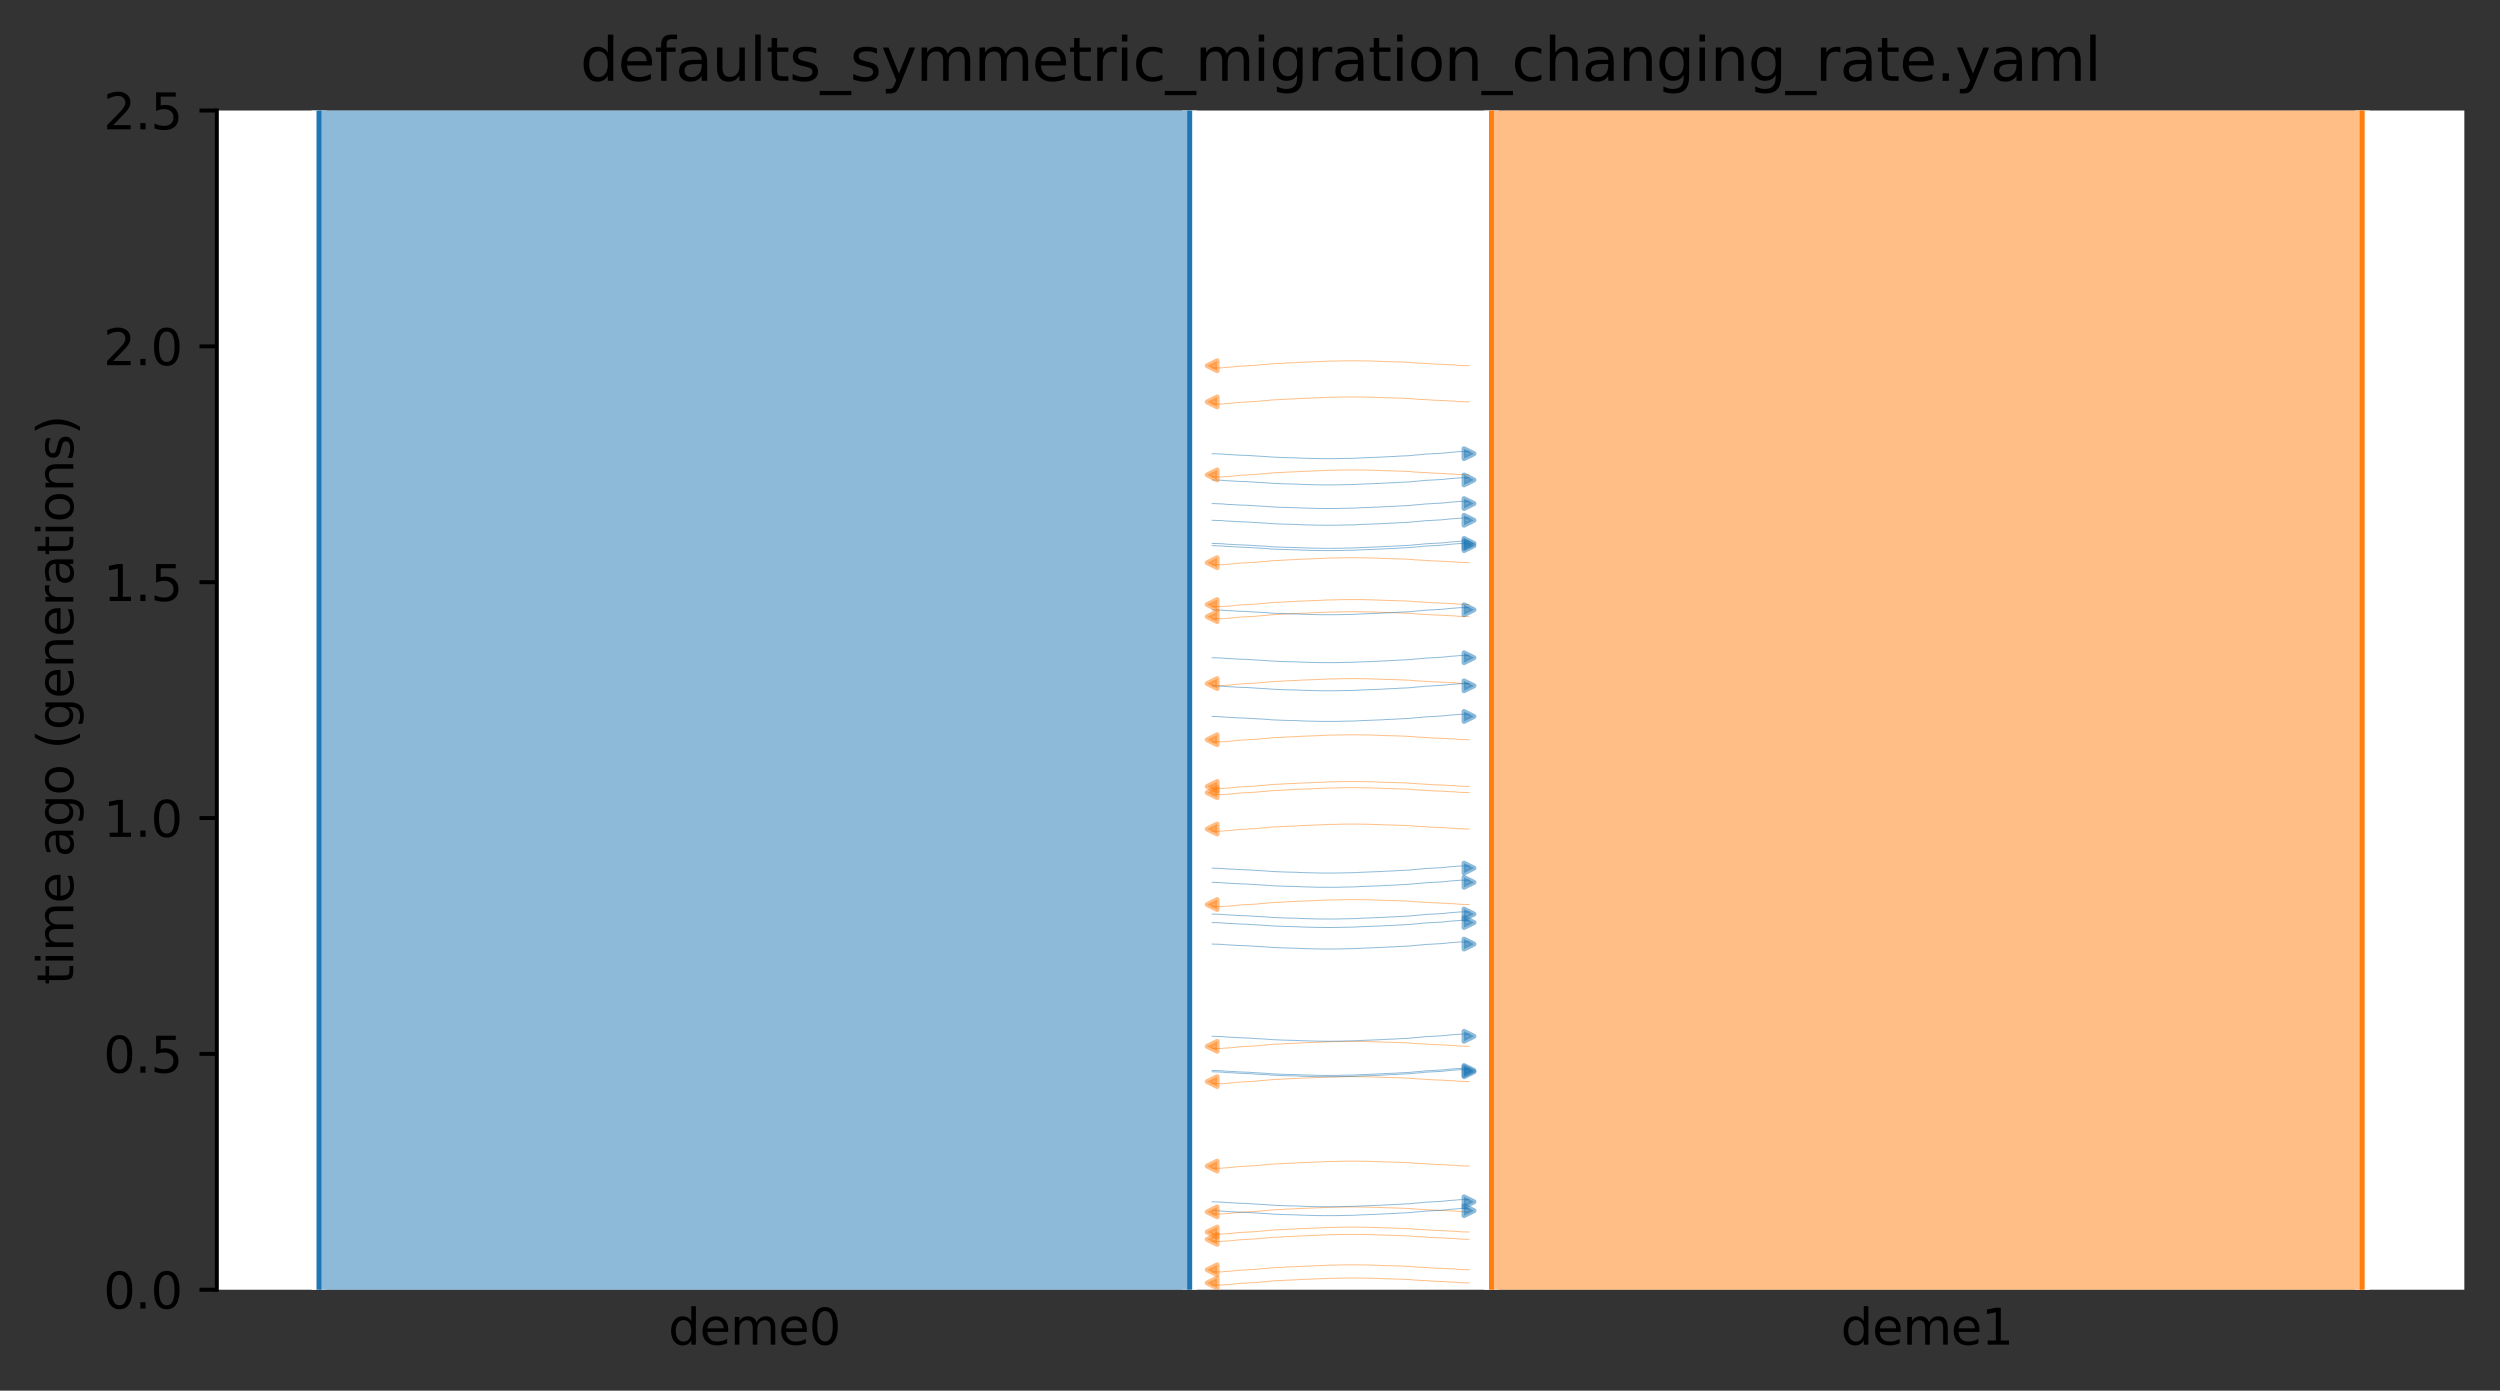 <?xml version="1.0" encoding="utf-8" standalone="no"?>
<!DOCTYPE svg PUBLIC "-//W3C//DTD SVG 1.1//EN"
  "http://www.w3.org/Graphics/SVG/1.1/DTD/svg11.dtd">
<svg xmlns:xlink="http://www.w3.org/1999/xlink" width="504.8pt" height="280.8pt" viewBox="0 0 504.8 280.8" xmlns="http://www.w3.org/2000/svg" version="1.1">
 <rect x="0" y="0" width="504.8" height="280.8" fill="#333333" stroke="none"/>
 <defs>
  <style type="text/css">*{stroke-linejoin: round; stroke-linecap: butt}</style>
 </defs>
 <g id="figure_1">
  <g id="patch_1">
   <path d="M 0 280.8 
L 504.8 280.8 
L 504.8 0 
L 0 0 
L 0 280.8 
z
" style="fill: none"/>
  </g>
  <g id="axes_1">
   <g id="patch_2">
    <path d="M 43.781 260.422 
L 497.6 260.422 
L 497.6 22.318 
L 43.781 22.318 
z
" style="fill: #ffffff"/>
   </g>
   <path d="M 296.619 113.616 
L 295.619 113.584 
L 294.619 113.547 
L 293.619 113.449 
L 292.619 113.417 
L 291.619 113.343 
L 290.619 113.305 
L 289.619 113.269 
L 288.619 113.212 
L 287.619 113.141 
L 286.619 113.089 
L 285.619 113.03 
L 284.619 112.942 
L 283.619 112.896 
L 282.619 112.853 
L 281.619 112.823 
L 280.619 112.797 
L 279.619 112.776 
L 278.619 112.721 
L 277.619 112.693 
L 276.619 112.664 
L 275.619 112.638 
L 274.619 112.627 
L 273.619 112.617 
L 272.619 112.617 
L 271.619 112.627 
L 270.619 112.638 
L 269.619 112.669 
L 268.619 112.681 
L 267.619 112.711 
L 266.619 112.77 
L 265.619 112.808 
L 264.619 112.847 
L 263.619 112.889 
L 262.619 112.922 
L 261.619 112.989 
L 260.619 113.029 
L 259.619 113.071 
L 258.619 113.142 
L 257.619 113.178 
L 256.619 113.237 
L 255.619 113.348 
L 254.619 113.418 
L 253.619 113.531 
L 252.619 113.577 
L 251.619 113.638 
L 250.619 113.687 
L 249.619 113.767 
L 248.619 113.886 
L 247.619 113.956 
L 246.619 114.039 
L 244.762 114.073 
" clip-path="url(#pd30e3516d4)" style="fill: none; stroke: #ff7f0e; stroke-opacity: 0.5; stroke-width: 0.2; stroke-linecap: square"/>
   <path d="M 296.619 73.85 
L 295.619 73.818 
L 294.619 73.781 
L 293.619 73.684 
L 292.619 73.651 
L 291.619 73.578 
L 290.619 73.539 
L 289.619 73.504 
L 288.619 73.446 
L 287.619 73.376 
L 286.619 73.324 
L 285.619 73.265 
L 284.619 73.176 
L 283.619 73.13 
L 282.619 73.088 
L 281.619 73.057 
L 280.619 73.031 
L 279.619 73.01 
L 278.619 72.956 
L 277.619 72.928 
L 276.619 72.898 
L 275.619 72.873 
L 274.619 72.861 
L 273.619 72.851 
L 272.619 72.851 
L 271.619 72.861 
L 270.619 72.873 
L 269.619 72.904 
L 268.619 72.915 
L 267.619 72.945 
L 266.619 73.005 
L 265.619 73.042 
L 264.619 73.081 
L 263.619 73.123 
L 262.619 73.156 
L 261.619 73.224 
L 260.619 73.263 
L 259.619 73.305 
L 258.619 73.376 
L 257.619 73.412 
L 256.619 73.471 
L 255.619 73.582 
L 254.619 73.652 
L 253.619 73.765 
L 252.619 73.811 
L 251.619 73.872 
L 250.619 73.921 
L 249.619 74.002 
L 248.619 74.12 
L 247.619 74.19 
L 246.619 74.274 
L 244.762 74.307 
" clip-path="url(#pd30e3516d4)" style="fill: none; stroke: #ff7f0e; stroke-opacity: 0.5; stroke-width: 0.2; stroke-linecap: square"/>
   <path d="M 296.619 81.155 
L 295.619 81.123 
L 294.619 81.086 
L 293.619 80.989 
L 292.619 80.956 
L 291.619 80.882 
L 290.619 80.844 
L 289.619 80.809 
L 288.619 80.751 
L 287.619 80.68 
L 286.619 80.629 
L 285.619 80.569 
L 284.619 80.481 
L 283.619 80.435 
L 282.619 80.393 
L 281.619 80.362 
L 280.619 80.336 
L 279.619 80.315 
L 278.619 80.261 
L 277.619 80.233 
L 276.619 80.203 
L 275.619 80.177 
L 274.619 80.166 
L 273.619 80.156 
L 272.619 80.156 
L 271.619 80.166 
L 270.619 80.178 
L 269.619 80.209 
L 268.619 80.22 
L 267.619 80.25 
L 266.619 80.31 
L 265.619 80.347 
L 264.619 80.386 
L 263.619 80.428 
L 262.619 80.461 
L 261.619 80.529 
L 260.619 80.568 
L 259.619 80.61 
L 258.619 80.681 
L 257.619 80.717 
L 256.619 80.776 
L 255.619 80.887 
L 254.619 80.957 
L 253.619 81.07 
L 252.619 81.116 
L 251.619 81.177 
L 250.619 81.226 
L 249.619 81.307 
L 248.619 81.425 
L 247.619 81.495 
L 246.619 81.579 
L 244.762 81.612 
" clip-path="url(#pd30e3516d4)" style="fill: none; stroke: #ff7f0e; stroke-opacity: 0.5; stroke-width: 0.2; stroke-linecap: square"/>
   <path d="M 296.619 122.066 
L 295.619 122.034 
L 294.619 121.998 
L 293.619 121.9 
L 292.619 121.867 
L 291.619 121.794 
L 290.619 121.755 
L 289.619 121.72 
L 288.619 121.662 
L 287.619 121.592 
L 286.619 121.54 
L 285.619 121.481 
L 284.619 121.392 
L 283.619 121.346 
L 282.619 121.304 
L 281.619 121.273 
L 280.619 121.247 
L 279.619 121.226 
L 278.619 121.172 
L 277.619 121.144 
L 276.619 121.114 
L 275.619 121.089 
L 274.619 121.077 
L 273.619 121.067 
L 272.619 121.067 
L 271.619 121.077 
L 270.619 121.089 
L 269.619 121.12 
L 268.619 121.131 
L 267.619 121.161 
L 266.619 121.221 
L 265.619 121.258 
L 264.619 121.297 
L 263.619 121.339 
L 262.619 121.372 
L 261.619 121.44 
L 260.619 121.479 
L 259.619 121.521 
L 258.619 121.592 
L 257.619 121.628 
L 256.619 121.687 
L 255.619 121.798 
L 254.619 121.868 
L 253.619 121.981 
L 252.619 122.027 
L 251.619 122.088 
L 250.619 122.137 
L 249.619 122.218 
L 248.619 122.336 
L 247.619 122.406 
L 246.619 122.49 
L 244.762 122.523 
" clip-path="url(#pd30e3516d4)" style="fill: none; stroke: #ff7f0e; stroke-opacity: 0.5; stroke-width: 0.2; stroke-linecap: square"/>
   <path d="M 296.619 149.37 
L 295.619 149.338 
L 294.619 149.301 
L 293.619 149.203 
L 292.619 149.171 
L 291.619 149.097 
L 290.619 149.059 
L 289.619 149.023 
L 288.619 148.966 
L 287.619 148.895 
L 286.619 148.843 
L 285.619 148.784 
L 284.619 148.696 
L 283.619 148.65 
L 282.619 148.607 
L 281.619 148.577 
L 280.619 148.551 
L 279.619 148.53 
L 278.619 148.475 
L 277.619 148.447 
L 276.619 148.418 
L 275.619 148.392 
L 274.619 148.381 
L 273.619 148.371 
L 272.619 148.371 
L 271.619 148.381 
L 270.619 148.392 
L 269.619 148.423 
L 268.619 148.434 
L 267.619 148.465 
L 266.619 148.524 
L 265.619 148.562 
L 264.619 148.601 
L 263.619 148.643 
L 262.619 148.676 
L 261.619 148.743 
L 260.619 148.782 
L 259.619 148.825 
L 258.619 148.896 
L 257.619 148.932 
L 256.619 148.99 
L 255.619 149.101 
L 254.619 149.172 
L 253.619 149.285 
L 252.619 149.331 
L 251.619 149.392 
L 250.619 149.441 
L 249.619 149.521 
L 248.619 149.64 
L 247.619 149.71 
L 246.619 149.793 
L 244.762 149.827 
" clip-path="url(#pd30e3516d4)" style="fill: none; stroke: #ff7f0e; stroke-opacity: 0.5; stroke-width: 0.2; stroke-linecap: square"/>
   <path d="M 296.619 158.806 
L 295.619 158.775 
L 294.619 158.738 
L 293.619 158.64 
L 292.619 158.607 
L 291.619 158.534 
L 290.619 158.495 
L 289.619 158.46 
L 288.619 158.402 
L 287.619 158.332 
L 286.619 158.28 
L 285.619 158.221 
L 284.619 158.132 
L 283.619 158.086 
L 282.619 158.044 
L 281.619 158.013 
L 280.619 157.987 
L 279.619 157.966 
L 278.619 157.912 
L 277.619 157.884 
L 276.619 157.854 
L 275.619 157.829 
L 274.619 157.817 
L 273.619 157.807 
L 272.619 157.808 
L 271.619 157.817 
L 270.619 157.829 
L 269.619 157.86 
L 268.619 157.871 
L 267.619 157.901 
L 266.619 157.961 
L 265.619 157.998 
L 264.619 158.037 
L 263.619 158.08 
L 262.619 158.112 
L 261.619 158.18 
L 260.619 158.219 
L 259.619 158.262 
L 258.619 158.332 
L 257.619 158.368 
L 256.619 158.427 
L 255.619 158.538 
L 254.619 158.608 
L 253.619 158.721 
L 252.619 158.767 
L 251.619 158.828 
L 250.619 158.877 
L 249.619 158.958 
L 248.619 159.076 
L 247.619 159.147 
L 246.619 159.23 
L 244.762 159.263 
" clip-path="url(#pd30e3516d4)" style="fill: none; stroke: #ff7f0e; stroke-opacity: 0.5; stroke-width: 0.2; stroke-linecap: square"/>
   <path d="M 296.619 160.043 
L 295.619 160.011 
L 294.619 159.974 
L 293.619 159.877 
L 292.619 159.844 
L 291.619 159.77 
L 290.619 159.732 
L 289.619 159.696 
L 288.619 159.639 
L 287.619 159.568 
L 286.619 159.516 
L 285.619 159.457 
L 284.619 159.369 
L 283.619 159.323 
L 282.619 159.28 
L 281.619 159.25 
L 280.619 159.224 
L 279.619 159.203 
L 278.619 159.148 
L 277.619 159.12 
L 276.619 159.091 
L 275.619 159.065 
L 274.619 159.054 
L 273.619 159.044 
L 272.619 159.044 
L 271.619 159.054 
L 270.619 159.065 
L 269.619 159.096 
L 268.619 159.108 
L 267.619 159.138 
L 266.619 159.197 
L 265.619 159.235 
L 264.619 159.274 
L 263.619 159.316 
L 262.619 159.349 
L 261.619 159.416 
L 260.619 159.456 
L 259.619 159.498 
L 258.619 159.569 
L 257.619 159.605 
L 256.619 159.664 
L 255.619 159.775 
L 254.619 159.845 
L 253.619 159.958 
L 252.619 160.004 
L 251.619 160.065 
L 250.619 160.114 
L 249.619 160.194 
L 248.619 160.313 
L 247.619 160.383 
L 246.619 160.466 
L 244.762 160.5 
" clip-path="url(#pd30e3516d4)" style="fill: none; stroke: #ff7f0e; stroke-opacity: 0.5; stroke-width: 0.2; stroke-linecap: square"/>
   <path d="M 296.619 124.52 
L 295.619 124.488 
L 294.619 124.451 
L 293.619 124.354 
L 292.619 124.321 
L 291.619 124.248 
L 290.619 124.209 
L 289.619 124.174 
L 288.619 124.116 
L 287.619 124.046 
L 286.619 123.994 
L 285.619 123.935 
L 284.619 123.846 
L 283.619 123.8 
L 282.619 123.758 
L 281.619 123.727 
L 280.619 123.701 
L 279.619 123.68 
L 278.619 123.626 
L 277.619 123.598 
L 276.619 123.568 
L 275.619 123.543 
L 274.619 123.531 
L 273.619 123.521 
L 272.619 123.521 
L 271.619 123.531 
L 270.619 123.543 
L 269.619 123.574 
L 268.619 123.585 
L 267.619 123.615 
L 266.619 123.675 
L 265.619 123.712 
L 264.619 123.751 
L 263.619 123.793 
L 262.619 123.826 
L 261.619 123.894 
L 260.619 123.933 
L 259.619 123.975 
L 258.619 124.046 
L 257.619 124.082 
L 256.619 124.141 
L 255.619 124.252 
L 254.619 124.322 
L 253.619 124.435 
L 252.619 124.481 
L 251.619 124.542 
L 250.619 124.591 
L 249.619 124.672 
L 248.619 124.79 
L 247.619 124.86 
L 246.619 124.944 
L 244.762 124.977 
" clip-path="url(#pd30e3516d4)" style="fill: none; stroke: #ff7f0e; stroke-opacity: 0.5; stroke-width: 0.2; stroke-linecap: square"/>
   <path d="M 296.619 95.889 
L 295.619 95.857 
L 294.619 95.821 
L 293.619 95.723 
L 292.619 95.69 
L 291.619 95.617 
L 290.619 95.578 
L 289.619 95.543 
L 288.619 95.485 
L 287.619 95.415 
L 286.619 95.363 
L 285.619 95.304 
L 284.619 95.215 
L 283.619 95.169 
L 282.619 95.127 
L 281.619 95.096 
L 280.619 95.07 
L 279.619 95.049 
L 278.619 94.995 
L 277.619 94.967 
L 276.619 94.937 
L 275.619 94.912 
L 274.619 94.9 
L 273.619 94.89 
L 272.619 94.89 
L 271.619 94.9 
L 270.619 94.912 
L 269.619 94.943 
L 268.619 94.954 
L 267.619 94.984 
L 266.619 95.044 
L 265.619 95.081 
L 264.619 95.12 
L 263.619 95.162 
L 262.619 95.195 
L 261.619 95.263 
L 260.619 95.302 
L 259.619 95.344 
L 258.619 95.415 
L 257.619 95.451 
L 256.619 95.51 
L 255.619 95.621 
L 254.619 95.691 
L 253.619 95.804 
L 252.619 95.85 
L 251.619 95.911 
L 250.619 95.96 
L 249.619 96.041 
L 248.619 96.159 
L 247.619 96.23 
L 246.619 96.313 
L 244.762 96.346 
" clip-path="url(#pd30e3516d4)" style="fill: none; stroke: #ff7f0e; stroke-opacity: 0.5; stroke-width: 0.2; stroke-linecap: square"/>
   <path d="M 296.619 138.028 
L 295.619 137.996 
L 294.619 137.959 
L 293.619 137.862 
L 292.619 137.829 
L 291.619 137.755 
L 290.619 137.717 
L 289.619 137.681 
L 288.619 137.624 
L 287.619 137.553 
L 286.619 137.501 
L 285.619 137.442 
L 284.619 137.354 
L 283.619 137.308 
L 282.619 137.265 
L 281.619 137.235 
L 280.619 137.209 
L 279.619 137.188 
L 278.619 137.133 
L 277.619 137.105 
L 276.619 137.076 
L 275.619 137.05 
L 274.619 137.039 
L 273.619 137.029 
L 272.619 137.029 
L 271.619 137.039 
L 270.619 137.05 
L 269.619 137.081 
L 268.619 137.093 
L 267.619 137.123 
L 266.619 137.182 
L 265.619 137.22 
L 264.619 137.259 
L 263.619 137.301 
L 262.619 137.334 
L 261.619 137.401 
L 260.619 137.441 
L 259.619 137.483 
L 258.619 137.554 
L 257.619 137.59 
L 256.619 137.649 
L 255.619 137.76 
L 254.619 137.83 
L 253.619 137.943 
L 252.619 137.989 
L 251.619 138.05 
L 250.619 138.099 
L 249.619 138.179 
L 248.619 138.298 
L 247.619 138.368 
L 246.619 138.451 
L 244.762 138.485 
" clip-path="url(#pd30e3516d4)" style="fill: none; stroke: #ff7f0e; stroke-opacity: 0.5; stroke-width: 0.2; stroke-linecap: square"/>
   <path d="M 244.762 105.056 
L 245.762 105.087 
L 246.762 105.124 
L 247.762 105.222 
L 248.762 105.254 
L 249.762 105.328 
L 250.762 105.367 
L 251.762 105.402 
L 252.762 105.46 
L 253.762 105.53 
L 254.762 105.582 
L 255.762 105.641 
L 256.762 105.729 
L 257.762 105.776 
L 258.762 105.818 
L 259.762 105.848 
L 260.762 105.874 
L 261.762 105.896 
L 262.762 105.95 
L 263.762 105.978 
L 264.762 106.008 
L 265.762 106.033 
L 266.762 106.044 
L 267.762 106.054 
L 268.762 106.054 
L 269.762 106.045 
L 270.762 106.033 
L 271.762 106.002 
L 272.762 105.991 
L 273.762 105.961 
L 274.762 105.901 
L 275.762 105.864 
L 276.762 105.825 
L 277.762 105.782 
L 278.762 105.749 
L 279.762 105.682 
L 280.762 105.643 
L 281.762 105.6 
L 282.762 105.53 
L 283.762 105.493 
L 284.762 105.435 
L 285.762 105.324 
L 286.762 105.253 
L 287.762 105.14 
L 288.762 105.094 
L 289.762 105.033 
L 290.762 104.985 
L 291.762 104.904 
L 292.762 104.785 
L 293.762 104.715 
L 294.762 104.632 
L 296.619 104.599 
" clip-path="url(#pd30e3516d4)" style="fill: none; stroke: #1f77b4; stroke-opacity: 0.5; stroke-width: 0.2; stroke-linecap: square"/>
   <path d="M 244.762 91.612 
L 245.762 91.644 
L 246.762 91.681 
L 247.762 91.779 
L 248.762 91.811 
L 249.762 91.885 
L 250.762 91.923 
L 251.762 91.959 
L 252.762 92.016 
L 253.762 92.087 
L 254.762 92.139 
L 255.762 92.198 
L 256.762 92.286 
L 257.762 92.332 
L 258.762 92.375 
L 259.762 92.405 
L 260.762 92.431 
L 261.762 92.452 
L 262.762 92.507 
L 263.762 92.535 
L 264.762 92.564 
L 265.762 92.59 
L 266.762 92.601 
L 267.762 92.611 
L 268.762 92.611 
L 269.762 92.601 
L 270.762 92.59 
L 271.762 92.559 
L 272.762 92.547 
L 273.762 92.517 
L 274.762 92.458 
L 275.762 92.42 
L 276.762 92.381 
L 277.762 92.339 
L 278.762 92.306 
L 279.762 92.239 
L 280.762 92.2 
L 281.762 92.157 
L 282.762 92.086 
L 283.762 92.05 
L 284.762 91.991 
L 285.762 91.88 
L 286.762 91.81 
L 287.762 91.697 
L 288.762 91.651 
L 289.762 91.59 
L 290.762 91.541 
L 291.762 91.461 
L 292.762 91.342 
L 293.762 91.272 
L 294.762 91.189 
L 296.619 91.155 
" clip-path="url(#pd30e3516d4)" style="fill: none; stroke: #1f77b4; stroke-opacity: 0.5; stroke-width: 0.2; stroke-linecap: square"/>
   <path d="M 244.762 101.677 
L 245.762 101.708 
L 246.762 101.745 
L 247.762 101.843 
L 248.762 101.876 
L 249.762 101.949 
L 250.762 101.988 
L 251.762 102.023 
L 252.762 102.081 
L 253.762 102.151 
L 254.762 102.203 
L 255.762 102.262 
L 256.762 102.351 
L 257.762 102.397 
L 258.762 102.439 
L 259.762 102.47 
L 260.762 102.496 
L 261.762 102.517 
L 262.762 102.571 
L 263.762 102.599 
L 264.762 102.629 
L 265.762 102.654 
L 266.762 102.666 
L 267.762 102.676 
L 268.762 102.675 
L 269.762 102.666 
L 270.762 102.654 
L 271.762 102.623 
L 272.762 102.612 
L 273.762 102.582 
L 274.762 102.522 
L 275.762 102.485 
L 276.762 102.446 
L 277.762 102.403 
L 278.762 102.371 
L 279.762 102.303 
L 280.762 102.264 
L 281.762 102.221 
L 282.762 102.151 
L 283.762 102.115 
L 284.762 102.056 
L 285.762 101.945 
L 286.762 101.875 
L 287.762 101.762 
L 288.762 101.716 
L 289.762 101.655 
L 290.762 101.606 
L 291.762 101.525 
L 292.762 101.407 
L 293.762 101.336 
L 294.762 101.253 
L 296.619 101.22 
" clip-path="url(#pd30e3516d4)" style="fill: none; stroke: #1f77b4; stroke-opacity: 0.5; stroke-width: 0.2; stroke-linecap: square"/>
   <path d="M 244.762 144.667 
L 245.762 144.699 
L 246.762 144.736 
L 247.762 144.833 
L 248.762 144.866 
L 249.762 144.939 
L 250.762 144.978 
L 251.762 145.013 
L 252.762 145.071 
L 253.762 145.141 
L 254.762 145.193 
L 255.762 145.253 
L 256.762 145.341 
L 257.762 145.387 
L 258.762 145.429 
L 259.762 145.46 
L 260.762 145.486 
L 261.762 145.507 
L 262.762 145.561 
L 263.762 145.589 
L 264.762 145.619 
L 265.762 145.645 
L 266.762 145.656 
L 267.762 145.666 
L 268.762 145.666 
L 269.762 145.656 
L 270.762 145.644 
L 271.762 145.613 
L 272.762 145.602 
L 273.762 145.572 
L 274.762 145.512 
L 275.762 145.475 
L 276.762 145.436 
L 277.762 145.394 
L 278.762 145.361 
L 279.762 145.293 
L 280.762 145.254 
L 281.762 145.212 
L 282.762 145.141 
L 283.762 145.105 
L 284.762 145.046 
L 285.762 144.935 
L 286.762 144.865 
L 287.762 144.752 
L 288.762 144.706 
L 289.762 144.645 
L 290.762 144.596 
L 291.762 144.515 
L 292.762 144.397 
L 293.762 144.327 
L 294.762 144.243 
L 296.619 144.21 
" clip-path="url(#pd30e3516d4)" style="fill: none; stroke: #1f77b4; stroke-opacity: 0.5; stroke-width: 0.2; stroke-linecap: square"/>
   <path d="M 244.762 132.803 
L 245.762 132.835 
L 246.762 132.872 
L 247.762 132.969 
L 248.762 133.002 
L 249.762 133.075 
L 250.762 133.114 
L 251.762 133.149 
L 252.762 133.207 
L 253.762 133.277 
L 254.762 133.329 
L 255.762 133.388 
L 256.762 133.477 
L 257.762 133.523 
L 258.762 133.565 
L 259.762 133.596 
L 260.762 133.622 
L 261.762 133.643 
L 262.762 133.697 
L 263.762 133.725 
L 264.762 133.755 
L 265.762 133.78 
L 266.762 133.792 
L 267.762 133.802 
L 268.762 133.802 
L 269.762 133.792 
L 270.762 133.78 
L 271.762 133.749 
L 272.762 133.738 
L 273.762 133.708 
L 274.762 133.648 
L 275.762 133.611 
L 276.762 133.572 
L 277.762 133.53 
L 278.762 133.497 
L 279.762 133.429 
L 280.762 133.39 
L 281.762 133.348 
L 282.762 133.277 
L 283.762 133.241 
L 284.762 133.182 
L 285.762 133.071 
L 286.762 133.001 
L 287.762 132.888 
L 288.762 132.842 
L 289.762 132.781 
L 290.762 132.732 
L 291.762 132.651 
L 292.762 132.533 
L 293.762 132.463 
L 294.762 132.379 
L 296.619 132.346 
" clip-path="url(#pd30e3516d4)" style="fill: none; stroke: #1f77b4; stroke-opacity: 0.5; stroke-width: 0.2; stroke-linecap: square"/>
   <path d="M 244.762 110.176 
L 245.762 110.208 
L 246.762 110.244 
L 247.762 110.342 
L 248.762 110.375 
L 249.762 110.448 
L 250.762 110.487 
L 251.762 110.522 
L 252.762 110.58 
L 253.762 110.65 
L 254.762 110.702 
L 255.762 110.761 
L 256.762 110.85 
L 257.762 110.896 
L 258.762 110.938 
L 259.762 110.969 
L 260.762 110.995 
L 261.762 111.016 
L 262.762 111.07 
L 263.762 111.098 
L 264.762 111.128 
L 265.762 111.153 
L 266.762 111.165 
L 267.762 111.175 
L 268.762 111.175 
L 269.762 111.165 
L 270.762 111.153 
L 271.762 111.122 
L 272.762 111.111 
L 273.762 111.081 
L 274.762 111.021 
L 275.762 110.984 
L 276.762 110.945 
L 277.762 110.903 
L 278.762 110.87 
L 279.762 110.802 
L 280.762 110.763 
L 281.762 110.721 
L 282.762 110.65 
L 283.762 110.614 
L 284.762 110.555 
L 285.762 110.444 
L 286.762 110.374 
L 287.762 110.261 
L 288.762 110.215 
L 289.762 110.154 
L 290.762 110.105 
L 291.762 110.024 
L 292.762 109.906 
L 293.762 109.836 
L 294.762 109.752 
L 296.619 109.719 
" clip-path="url(#pd30e3516d4)" style="fill: none; stroke: #1f77b4; stroke-opacity: 0.5; stroke-width: 0.2; stroke-linecap: square"/>
   <path d="M 244.762 138.481 
L 245.762 138.513 
L 246.762 138.549 
L 247.762 138.647 
L 248.762 138.68 
L 249.762 138.753 
L 250.762 138.792 
L 251.762 138.827 
L 252.762 138.885 
L 253.762 138.955 
L 254.762 139.007 
L 255.762 139.066 
L 256.762 139.155 
L 257.762 139.201 
L 258.762 139.243 
L 259.762 139.274 
L 260.762 139.3 
L 261.762 139.321 
L 262.762 139.375 
L 263.762 139.403 
L 264.762 139.433 
L 265.762 139.458 
L 266.762 139.47 
L 267.762 139.48 
L 268.762 139.48 
L 269.762 139.47 
L 270.762 139.458 
L 271.762 139.427 
L 272.762 139.416 
L 273.762 139.386 
L 274.762 139.326 
L 275.762 139.289 
L 276.762 139.25 
L 277.762 139.208 
L 278.762 139.175 
L 279.762 139.107 
L 280.762 139.068 
L 281.762 139.026 
L 282.762 138.955 
L 283.762 138.919 
L 284.762 138.86 
L 285.762 138.749 
L 286.762 138.679 
L 287.762 138.566 
L 288.762 138.52 
L 289.762 138.459 
L 290.762 138.41 
L 291.762 138.329 
L 292.762 138.211 
L 293.762 138.141 
L 294.762 138.057 
L 296.619 138.024 
" clip-path="url(#pd30e3516d4)" style="fill: none; stroke: #1f77b4; stroke-opacity: 0.5; stroke-width: 0.2; stroke-linecap: square"/>
   <path d="M 244.762 109.721 
L 245.762 109.753 
L 246.762 109.789 
L 247.762 109.887 
L 248.762 109.92 
L 249.762 109.993 
L 250.762 110.032 
L 251.762 110.067 
L 252.762 110.125 
L 253.762 110.195 
L 254.762 110.247 
L 255.762 110.306 
L 256.762 110.395 
L 257.762 110.441 
L 258.762 110.483 
L 259.762 110.514 
L 260.762 110.54 
L 261.762 110.561 
L 262.762 110.615 
L 263.762 110.643 
L 264.762 110.673 
L 265.762 110.698 
L 266.762 110.71 
L 267.762 110.72 
L 268.762 110.72 
L 269.762 110.71 
L 270.762 110.698 
L 271.762 110.667 
L 272.762 110.656 
L 273.762 110.626 
L 274.762 110.566 
L 275.762 110.529 
L 276.762 110.49 
L 277.762 110.448 
L 278.762 110.415 
L 279.762 110.347 
L 280.762 110.308 
L 281.762 110.266 
L 282.762 110.195 
L 283.762 110.159 
L 284.762 110.1 
L 285.762 109.989 
L 286.762 109.919 
L 287.762 109.806 
L 288.762 109.76 
L 289.762 109.699 
L 290.762 109.65 
L 291.762 109.569 
L 292.762 109.451 
L 293.762 109.381 
L 294.762 109.297 
L 296.619 109.264 
" clip-path="url(#pd30e3516d4)" style="fill: none; stroke: #1f77b4; stroke-opacity: 0.5; stroke-width: 0.2; stroke-linecap: square"/>
   <path d="M 244.762 123.127 
L 245.762 123.158 
L 246.762 123.195 
L 247.762 123.293 
L 248.762 123.325 
L 249.762 123.399 
L 250.762 123.438 
L 251.762 123.473 
L 252.762 123.531 
L 253.762 123.601 
L 254.762 123.653 
L 255.762 123.712 
L 256.762 123.8 
L 257.762 123.847 
L 258.762 123.889 
L 259.762 123.92 
L 260.762 123.946 
L 261.762 123.967 
L 262.762 124.021 
L 263.762 124.049 
L 264.762 124.079 
L 265.762 124.104 
L 266.762 124.115 
L 267.762 124.125 
L 268.762 124.125 
L 269.762 124.116 
L 270.762 124.104 
L 271.762 124.073 
L 272.762 124.062 
L 273.762 124.032 
L 274.762 123.972 
L 275.762 123.935 
L 276.762 123.896 
L 277.762 123.853 
L 278.762 123.821 
L 279.762 123.753 
L 280.762 123.714 
L 281.762 123.671 
L 282.762 123.601 
L 283.762 123.564 
L 284.762 123.506 
L 285.762 123.395 
L 286.762 123.324 
L 287.762 123.211 
L 288.762 123.166 
L 289.762 123.104 
L 290.762 123.056 
L 291.762 122.975 
L 292.762 122.856 
L 293.762 122.786 
L 294.762 122.703 
L 296.619 122.67 
" clip-path="url(#pd30e3516d4)" style="fill: none; stroke: #1f77b4; stroke-opacity: 0.5; stroke-width: 0.2; stroke-linecap: square"/>
   <path d="M 244.762 96.912 
L 245.762 96.943 
L 246.762 96.98 
L 247.762 97.078 
L 248.762 97.111 
L 249.762 97.184 
L 250.762 97.223 
L 251.762 97.258 
L 252.762 97.316 
L 253.762 97.386 
L 254.762 97.438 
L 255.762 97.497 
L 256.762 97.586 
L 257.762 97.632 
L 258.762 97.674 
L 259.762 97.705 
L 260.762 97.731 
L 261.762 97.752 
L 262.762 97.806 
L 263.762 97.834 
L 264.762 97.864 
L 265.762 97.889 
L 266.762 97.9 
L 267.762 97.911 
L 268.762 97.91 
L 269.762 97.901 
L 270.762 97.889 
L 271.762 97.858 
L 272.762 97.847 
L 273.762 97.817 
L 274.762 97.757 
L 275.762 97.72 
L 276.762 97.681 
L 277.762 97.638 
L 278.762 97.606 
L 279.762 97.538 
L 280.762 97.499 
L 281.762 97.456 
L 282.762 97.386 
L 283.762 97.349 
L 284.762 97.291 
L 285.762 97.18 
L 286.762 97.109 
L 287.762 96.996 
L 288.762 96.951 
L 289.762 96.889 
L 290.762 96.841 
L 291.762 96.76 
L 292.762 96.642 
L 293.762 96.571 
L 294.762 96.488 
L 296.619 96.455 
" clip-path="url(#pd30e3516d4)" style="fill: none; stroke: #1f77b4; stroke-opacity: 0.5; stroke-width: 0.2; stroke-linecap: square"/>
   <path d="M 296.619 244.703 
L 295.619 244.671 
L 294.619 244.635 
L 293.619 244.537 
L 292.619 244.504 
L 291.619 244.431 
L 290.619 244.392 
L 289.619 244.357 
L 288.619 244.299 
L 287.619 244.229 
L 286.619 244.177 
L 285.619 244.118 
L 284.619 244.029 
L 283.619 243.983 
L 282.619 243.941 
L 281.619 243.91 
L 280.619 243.884 
L 279.619 243.863 
L 278.619 243.809 
L 277.619 243.781 
L 276.619 243.751 
L 275.619 243.726 
L 274.619 243.714 
L 273.619 243.704 
L 272.619 243.705 
L 271.619 243.714 
L 270.619 243.726 
L 269.619 243.757 
L 268.619 243.768 
L 267.619 243.798 
L 266.619 243.858 
L 265.619 243.895 
L 264.619 243.934 
L 263.619 243.976 
L 262.619 244.009 
L 261.619 244.077 
L 260.619 244.116 
L 259.619 244.158 
L 258.619 244.229 
L 257.619 244.265 
L 256.619 244.324 
L 255.619 244.435 
L 254.619 244.505 
L 253.619 244.618 
L 252.619 244.664 
L 251.619 244.725 
L 250.619 244.774 
L 249.619 244.855 
L 248.619 244.973 
L 247.619 245.044 
L 246.619 245.127 
L 244.762 245.16 
" clip-path="url(#pd30e3516d4)" style="fill: none; stroke: #ff7f0e; stroke-opacity: 0.5; stroke-width: 0.2; stroke-linecap: square"/>
   <path d="M 296.619 256.393 
L 295.619 256.361 
L 294.619 256.324 
L 293.619 256.227 
L 292.619 256.194 
L 291.619 256.12 
L 290.619 256.082 
L 289.619 256.046 
L 288.619 255.989 
L 287.619 255.918 
L 286.619 255.866 
L 285.619 255.807 
L 284.619 255.719 
L 283.619 255.673 
L 282.619 255.63 
L 281.619 255.6 
L 280.619 255.574 
L 279.619 255.553 
L 278.619 255.498 
L 277.619 255.471 
L 276.619 255.441 
L 275.619 255.415 
L 274.619 255.404 
L 273.619 255.394 
L 272.619 255.394 
L 271.619 255.404 
L 270.619 255.415 
L 269.619 255.446 
L 268.619 255.458 
L 267.619 255.488 
L 266.619 255.548 
L 265.619 255.585 
L 264.619 255.624 
L 263.619 255.666 
L 262.619 255.699 
L 261.619 255.766 
L 260.619 255.806 
L 259.619 255.848 
L 258.619 255.919 
L 257.619 255.955 
L 256.619 256.014 
L 255.619 256.125 
L 254.619 256.195 
L 253.619 256.308 
L 252.619 256.354 
L 251.619 256.415 
L 250.619 256.464 
L 249.619 256.545 
L 248.619 256.663 
L 247.619 256.733 
L 246.619 256.817 
L 244.762 256.85 
" clip-path="url(#pd30e3516d4)" style="fill: none; stroke: #ff7f0e; stroke-opacity: 0.5; stroke-width: 0.2; stroke-linecap: square"/>
   <path d="M 296.619 250.249 
L 295.619 250.217 
L 294.619 250.18 
L 293.619 250.082 
L 292.619 250.05 
L 291.619 249.976 
L 290.619 249.938 
L 289.619 249.902 
L 288.619 249.845 
L 287.619 249.774 
L 286.619 249.722 
L 285.619 249.663 
L 284.619 249.575 
L 283.619 249.529 
L 282.619 249.486 
L 281.619 249.456 
L 280.619 249.43 
L 279.619 249.409 
L 278.619 249.354 
L 277.619 249.326 
L 276.619 249.297 
L 275.619 249.271 
L 274.619 249.26 
L 273.619 249.25 
L 272.619 249.25 
L 271.619 249.26 
L 270.619 249.271 
L 269.619 249.302 
L 268.619 249.314 
L 267.619 249.344 
L 266.619 249.403 
L 265.619 249.441 
L 264.619 249.48 
L 263.619 249.522 
L 262.619 249.555 
L 261.619 249.622 
L 260.619 249.662 
L 259.619 249.704 
L 258.619 249.775 
L 257.619 249.811 
L 256.619 249.87 
L 255.619 249.981 
L 254.619 250.051 
L 253.619 250.164 
L 252.619 250.21 
L 251.619 250.271 
L 250.619 250.32 
L 249.619 250.4 
L 248.619 250.519 
L 247.619 250.589 
L 246.619 250.672 
L 244.762 250.706 
" clip-path="url(#pd30e3516d4)" style="fill: none; stroke: #ff7f0e; stroke-opacity: 0.5; stroke-width: 0.2; stroke-linecap: square"/>
   <path d="M 296.619 248.775 
L 295.619 248.744 
L 294.619 248.707 
L 293.619 248.609 
L 292.619 248.576 
L 291.619 248.503 
L 290.619 248.464 
L 289.619 248.429 
L 288.619 248.371 
L 287.619 248.301 
L 286.619 248.249 
L 285.619 248.19 
L 284.619 248.101 
L 283.619 248.055 
L 282.619 248.013 
L 281.619 247.982 
L 280.619 247.956 
L 279.619 247.935 
L 278.619 247.881 
L 277.619 247.853 
L 276.619 247.823 
L 275.619 247.798 
L 274.619 247.787 
L 273.619 247.776 
L 272.619 247.777 
L 271.619 247.786 
L 270.619 247.798 
L 269.619 247.829 
L 268.619 247.84 
L 267.619 247.87 
L 266.619 247.93 
L 265.619 247.967 
L 264.619 248.006 
L 263.619 248.049 
L 262.619 248.081 
L 261.619 248.149 
L 260.619 248.188 
L 259.619 248.231 
L 258.619 248.301 
L 257.619 248.338 
L 256.619 248.396 
L 255.619 248.507 
L 254.619 248.578 
L 253.619 248.69 
L 252.619 248.736 
L 251.619 248.798 
L 250.619 248.846 
L 249.619 248.927 
L 248.619 249.045 
L 247.619 249.116 
L 246.619 249.199 
L 244.762 249.232 
" clip-path="url(#pd30e3516d4)" style="fill: none; stroke: #ff7f0e; stroke-opacity: 0.5; stroke-width: 0.2; stroke-linecap: square"/>
   <path d="M 296.619 235.457 
L 295.619 235.425 
L 294.619 235.388 
L 293.619 235.29 
L 292.619 235.258 
L 291.619 235.184 
L 290.619 235.146 
L 289.619 235.11 
L 288.619 235.053 
L 287.619 234.982 
L 286.619 234.93 
L 285.619 234.871 
L 284.619 234.783 
L 283.619 234.737 
L 282.619 234.694 
L 281.619 234.664 
L 280.619 234.638 
L 279.619 234.617 
L 278.619 234.562 
L 277.619 234.534 
L 276.619 234.505 
L 275.619 234.479 
L 274.619 234.468 
L 273.619 234.458 
L 272.619 234.458 
L 271.619 234.468 
L 270.619 234.479 
L 269.619 234.51 
L 268.619 234.521 
L 267.619 234.552 
L 266.619 234.611 
L 265.619 234.649 
L 264.619 234.688 
L 263.619 234.73 
L 262.619 234.763 
L 261.619 234.83 
L 260.619 234.869 
L 259.619 234.912 
L 258.619 234.983 
L 257.619 235.019 
L 256.619 235.077 
L 255.619 235.188 
L 254.619 235.259 
L 253.619 235.372 
L 252.619 235.418 
L 251.619 235.479 
L 250.619 235.528 
L 249.619 235.608 
L 248.619 235.727 
L 247.619 235.797 
L 246.619 235.88 
L 244.762 235.914 
" clip-path="url(#pd30e3516d4)" style="fill: none; stroke: #ff7f0e; stroke-opacity: 0.5; stroke-width: 0.2; stroke-linecap: square"/>
   <path d="M 296.619 211.277 
L 295.619 211.246 
L 294.619 211.209 
L 293.619 211.111 
L 292.619 211.078 
L 291.619 211.005 
L 290.619 210.966 
L 289.619 210.931 
L 288.619 210.873 
L 287.619 210.803 
L 286.619 210.751 
L 285.619 210.692 
L 284.619 210.603 
L 283.619 210.557 
L 282.619 210.515 
L 281.619 210.484 
L 280.619 210.458 
L 279.619 210.437 
L 278.619 210.383 
L 277.619 210.355 
L 276.619 210.325 
L 275.619 210.3 
L 274.619 210.288 
L 273.619 210.278 
L 272.619 210.279 
L 271.619 210.288 
L 270.619 210.3 
L 269.619 210.331 
L 268.619 210.342 
L 267.619 210.372 
L 266.619 210.432 
L 265.619 210.469 
L 264.619 210.508 
L 263.619 210.551 
L 262.619 210.583 
L 261.619 210.651 
L 260.619 210.69 
L 259.619 210.733 
L 258.619 210.803 
L 257.619 210.839 
L 256.619 210.898 
L 255.619 211.009 
L 254.619 211.08 
L 253.619 211.192 
L 252.619 211.238 
L 251.619 211.3 
L 250.619 211.348 
L 249.619 211.429 
L 248.619 211.547 
L 247.619 211.618 
L 246.619 211.701 
L 244.762 211.734 
" clip-path="url(#pd30e3516d4)" style="fill: none; stroke: #ff7f0e; stroke-opacity: 0.5; stroke-width: 0.2; stroke-linecap: square"/>
   <path d="M 296.619 182.648 
L 295.619 182.616 
L 294.619 182.579 
L 293.619 182.482 
L 292.619 182.449 
L 291.619 182.375 
L 290.619 182.337 
L 289.619 182.301 
L 288.619 182.244 
L 287.619 182.173 
L 286.619 182.121 
L 285.619 182.062 
L 284.619 181.974 
L 283.619 181.928 
L 282.619 181.886 
L 281.619 181.855 
L 280.619 181.829 
L 279.619 181.808 
L 278.619 181.753 
L 277.619 181.726 
L 276.619 181.696 
L 275.619 181.67 
L 274.619 181.659 
L 273.619 181.649 
L 272.619 181.649 
L 271.619 181.659 
L 270.619 181.67 
L 269.619 181.701 
L 268.619 181.713 
L 267.619 181.743 
L 266.619 181.803 
L 265.619 181.84 
L 264.619 181.879 
L 263.619 181.921 
L 262.619 181.954 
L 261.619 182.021 
L 260.619 182.061 
L 259.619 182.103 
L 258.619 182.174 
L 257.619 182.21 
L 256.619 182.269 
L 255.619 182.38 
L 254.619 182.45 
L 253.619 182.563 
L 252.619 182.609 
L 251.619 182.67 
L 250.619 182.719 
L 249.619 182.8 
L 248.619 182.918 
L 247.619 182.988 
L 246.619 183.072 
L 244.762 183.105 
" clip-path="url(#pd30e3516d4)" style="fill: none; stroke: #ff7f0e; stroke-opacity: 0.5; stroke-width: 0.2; stroke-linecap: square"/>
   <path d="M 296.619 259.05 
L 295.619 259.019 
L 294.619 258.982 
L 293.619 258.884 
L 292.619 258.852 
L 291.619 258.778 
L 290.619 258.739 
L 289.619 258.704 
L 288.619 258.646 
L 287.619 258.576 
L 286.619 258.524 
L 285.619 258.465 
L 284.619 258.377 
L 283.619 258.33 
L 282.619 258.288 
L 281.619 258.258 
L 280.619 258.232 
L 279.619 258.21 
L 278.619 258.156 
L 277.619 258.128 
L 276.619 258.098 
L 275.619 258.073 
L 274.619 258.062 
L 273.619 258.052 
L 272.619 258.052 
L 271.619 258.061 
L 270.619 258.073 
L 269.619 258.104 
L 268.619 258.115 
L 267.619 258.145 
L 266.619 258.205 
L 265.619 258.242 
L 264.619 258.281 
L 263.619 258.324 
L 262.619 258.357 
L 261.619 258.424 
L 260.619 258.463 
L 259.619 258.506 
L 258.619 258.576 
L 257.619 258.613 
L 256.619 258.671 
L 255.619 258.782 
L 254.619 258.853 
L 253.619 258.966 
L 252.619 259.012 
L 251.619 259.073 
L 250.619 259.121 
L 249.619 259.202 
L 248.619 259.321 
L 247.619 259.391 
L 246.619 259.474 
L 244.762 259.507 
" clip-path="url(#pd30e3516d4)" style="fill: none; stroke: #ff7f0e; stroke-opacity: 0.5; stroke-width: 0.2; stroke-linecap: square"/>
   <path d="M 296.619 218.396 
L 295.619 218.365 
L 294.619 218.328 
L 293.619 218.23 
L 292.619 218.198 
L 291.619 218.124 
L 290.619 218.086 
L 289.619 218.05 
L 288.619 217.992 
L 287.619 217.922 
L 286.619 217.87 
L 285.619 217.811 
L 284.619 217.723 
L 283.619 217.677 
L 282.619 217.634 
L 281.619 217.604 
L 280.619 217.578 
L 279.619 217.556 
L 278.619 217.502 
L 277.619 217.474 
L 276.619 217.444 
L 275.619 217.419 
L 274.619 217.408 
L 273.619 217.398 
L 272.619 217.398 
L 271.619 217.407 
L 270.619 217.419 
L 269.619 217.45 
L 268.619 217.461 
L 267.619 217.491 
L 266.619 217.551 
L 265.619 217.588 
L 264.619 217.627 
L 263.619 217.67 
L 262.619 217.703 
L 261.619 217.77 
L 260.619 217.809 
L 259.619 217.852 
L 258.619 217.922 
L 257.619 217.959 
L 256.619 218.017 
L 255.619 218.128 
L 254.619 218.199 
L 253.619 218.312 
L 252.619 218.358 
L 251.619 218.419 
L 250.619 218.467 
L 249.619 218.548 
L 248.619 218.667 
L 247.619 218.737 
L 246.619 218.82 
L 244.762 218.853 
" clip-path="url(#pd30e3516d4)" style="fill: none; stroke: #ff7f0e; stroke-opacity: 0.5; stroke-width: 0.2; stroke-linecap: square"/>
   <path d="M 296.619 167.397 
L 295.619 167.365 
L 294.619 167.328 
L 293.619 167.231 
L 292.619 167.198 
L 291.619 167.125 
L 290.619 167.086 
L 289.619 167.051 
L 288.619 166.993 
L 287.619 166.923 
L 286.619 166.871 
L 285.619 166.812 
L 284.619 166.723 
L 283.619 166.677 
L 282.619 166.635 
L 281.619 166.604 
L 280.619 166.578 
L 279.619 166.557 
L 278.619 166.503 
L 277.619 166.475 
L 276.619 166.445 
L 275.619 166.42 
L 274.619 166.408 
L 273.619 166.398 
L 272.619 166.398 
L 271.619 166.408 
L 270.619 166.42 
L 269.619 166.451 
L 268.619 166.462 
L 267.619 166.492 
L 266.619 166.552 
L 265.619 166.589 
L 264.619 166.628 
L 263.619 166.67 
L 262.619 166.703 
L 261.619 166.771 
L 260.619 166.81 
L 259.619 166.852 
L 258.619 166.923 
L 257.619 166.959 
L 256.619 167.018 
L 255.619 167.129 
L 254.619 167.199 
L 253.619 167.312 
L 252.619 167.358 
L 251.619 167.419 
L 250.619 167.468 
L 249.619 167.549 
L 248.619 167.667 
L 247.619 167.737 
L 246.619 167.821 
L 244.762 167.854 
" clip-path="url(#pd30e3516d4)" style="fill: none; stroke: #ff7f0e; stroke-opacity: 0.5; stroke-width: 0.2; stroke-linecap: square"/>
   <path d="M 244.762 190.625 
L 245.762 190.656 
L 246.762 190.693 
L 247.762 190.791 
L 248.762 190.823 
L 249.762 190.897 
L 250.762 190.936 
L 251.762 190.971 
L 252.762 191.029 
L 253.762 191.099 
L 254.762 191.151 
L 255.762 191.21 
L 256.762 191.298 
L 257.762 191.345 
L 258.762 191.387 
L 259.762 191.417 
L 260.762 191.444 
L 261.762 191.465 
L 262.762 191.519 
L 263.762 191.547 
L 264.762 191.577 
L 265.762 191.602 
L 266.762 191.613 
L 267.762 191.623 
L 268.762 191.623 
L 269.762 191.614 
L 270.762 191.602 
L 271.762 191.571 
L 272.762 191.56 
L 273.762 191.53 
L 274.762 191.47 
L 275.762 191.433 
L 276.762 191.394 
L 277.762 191.351 
L 278.762 191.318 
L 279.762 191.251 
L 280.762 191.212 
L 281.762 191.169 
L 282.762 191.099 
L 283.762 191.062 
L 284.762 191.004 
L 285.762 190.893 
L 286.762 190.822 
L 287.762 190.709 
L 288.762 190.664 
L 289.762 190.602 
L 290.762 190.554 
L 291.762 190.473 
L 292.762 190.354 
L 293.762 190.284 
L 294.762 190.201 
L 296.619 190.168 
" clip-path="url(#pd30e3516d4)" style="fill: none; stroke: #1f77b4; stroke-opacity: 0.5; stroke-width: 0.2; stroke-linecap: square"/>
   <path d="M 244.762 244.464 
L 245.762 244.496 
L 246.762 244.533 
L 247.762 244.63 
L 248.762 244.663 
L 249.762 244.736 
L 250.762 244.775 
L 251.762 244.81 
L 252.762 244.868 
L 253.762 244.938 
L 254.762 244.99 
L 255.762 245.05 
L 256.762 245.138 
L 257.762 245.184 
L 258.762 245.226 
L 259.762 245.257 
L 260.762 245.283 
L 261.762 245.304 
L 262.762 245.358 
L 263.762 245.386 
L 264.762 245.416 
L 265.762 245.441 
L 266.762 245.453 
L 267.762 245.463 
L 268.762 245.463 
L 269.762 245.453 
L 270.762 245.441 
L 271.762 245.41 
L 272.762 245.399 
L 273.762 245.369 
L 274.762 245.309 
L 275.762 245.272 
L 276.762 245.233 
L 277.762 245.191 
L 278.762 245.158 
L 279.762 245.09 
L 280.762 245.051 
L 281.762 245.009 
L 282.762 244.938 
L 283.762 244.902 
L 284.762 244.843 
L 285.762 244.732 
L 286.762 244.662 
L 287.762 244.549 
L 288.762 244.503 
L 289.762 244.442 
L 290.762 244.393 
L 291.762 244.312 
L 292.762 244.194 
L 293.762 244.124 
L 294.762 244.04 
L 296.619 244.007 
" clip-path="url(#pd30e3516d4)" style="fill: none; stroke: #1f77b4; stroke-opacity: 0.5; stroke-width: 0.2; stroke-linecap: square"/>
   <path d="M 244.762 184.568 
L 245.762 184.6 
L 246.762 184.637 
L 247.762 184.734 
L 248.762 184.767 
L 249.762 184.841 
L 250.762 184.879 
L 251.762 184.915 
L 252.762 184.972 
L 253.762 185.043 
L 254.762 185.095 
L 255.762 185.154 
L 256.762 185.242 
L 257.762 185.288 
L 258.762 185.331 
L 259.762 185.361 
L 260.762 185.387 
L 261.762 185.408 
L 262.762 185.463 
L 263.762 185.49 
L 264.762 185.52 
L 265.762 185.546 
L 266.762 185.557 
L 267.762 185.567 
L 268.762 185.567 
L 269.762 185.557 
L 270.762 185.546 
L 271.762 185.515 
L 272.762 185.503 
L 273.762 185.473 
L 274.762 185.413 
L 275.762 185.376 
L 276.762 185.337 
L 277.762 185.295 
L 278.762 185.262 
L 279.762 185.195 
L 280.762 185.155 
L 281.762 185.113 
L 282.762 185.042 
L 283.762 185.006 
L 284.762 184.947 
L 285.762 184.836 
L 286.762 184.766 
L 287.762 184.653 
L 288.762 184.607 
L 289.762 184.546 
L 290.762 184.497 
L 291.762 184.416 
L 292.762 184.298 
L 293.762 184.228 
L 294.762 184.144 
L 296.619 184.111 
" clip-path="url(#pd30e3516d4)" style="fill: none; stroke: #1f77b4; stroke-opacity: 0.5; stroke-width: 0.2; stroke-linecap: square"/>
   <path d="M 244.762 216.147 
L 245.762 216.179 
L 246.762 216.216 
L 247.762 216.313 
L 248.762 216.346 
L 249.762 216.42 
L 250.762 216.458 
L 251.762 216.494 
L 252.762 216.551 
L 253.762 216.622 
L 254.762 216.674 
L 255.762 216.733 
L 256.762 216.821 
L 257.762 216.867 
L 258.762 216.909 
L 259.762 216.94 
L 260.762 216.966 
L 261.762 216.987 
L 262.762 217.042 
L 263.762 217.069 
L 264.762 217.099 
L 265.762 217.125 
L 266.762 217.136 
L 267.762 217.146 
L 268.762 217.146 
L 269.762 217.136 
L 270.762 217.125 
L 271.762 217.093 
L 272.762 217.082 
L 273.762 217.052 
L 274.762 216.992 
L 275.762 216.955 
L 276.762 216.916 
L 277.762 216.874 
L 278.762 216.841 
L 279.762 216.774 
L 280.762 216.734 
L 281.762 216.692 
L 282.762 216.621 
L 283.762 216.585 
L 284.762 216.526 
L 285.762 216.415 
L 286.762 216.345 
L 287.762 216.232 
L 288.762 216.186 
L 289.762 216.125 
L 290.762 216.076 
L 291.762 215.995 
L 292.762 215.877 
L 293.762 215.807 
L 294.762 215.723 
L 296.619 215.69 
" clip-path="url(#pd30e3516d4)" style="fill: none; stroke: #1f77b4; stroke-opacity: 0.5; stroke-width: 0.2; stroke-linecap: square"/>
   <path d="M 244.762 178.164 
L 245.762 178.195 
L 246.762 178.232 
L 247.762 178.33 
L 248.762 178.362 
L 249.762 178.436 
L 250.762 178.475 
L 251.762 178.51 
L 252.762 178.568 
L 253.762 178.638 
L 254.762 178.69 
L 255.762 178.749 
L 256.762 178.837 
L 257.762 178.884 
L 258.762 178.926 
L 259.762 178.957 
L 260.762 178.983 
L 261.762 179.004 
L 262.762 179.058 
L 263.762 179.086 
L 264.762 179.116 
L 265.762 179.141 
L 266.762 179.152 
L 267.762 179.162 
L 268.762 179.162 
L 269.762 179.153 
L 270.762 179.141 
L 271.762 179.11 
L 272.762 179.099 
L 273.762 179.069 
L 274.762 179.009 
L 275.762 178.972 
L 276.762 178.933 
L 277.762 178.89 
L 278.762 178.857 
L 279.762 178.79 
L 280.762 178.751 
L 281.762 178.708 
L 282.762 178.638 
L 283.762 178.601 
L 284.762 178.543 
L 285.762 178.432 
L 286.762 178.361 
L 287.762 178.248 
L 288.762 178.203 
L 289.762 178.141 
L 290.762 178.093 
L 291.762 178.012 
L 292.762 177.893 
L 293.762 177.823 
L 294.762 177.74 
L 296.619 177.707 
" clip-path="url(#pd30e3516d4)" style="fill: none; stroke: #1f77b4; stroke-opacity: 0.5; stroke-width: 0.2; stroke-linecap: square"/>
   <path d="M 244.762 186.279 
L 245.762 186.31 
L 246.762 186.347 
L 247.762 186.445 
L 248.762 186.477 
L 249.762 186.551 
L 250.762 186.59 
L 251.762 186.625 
L 252.762 186.683 
L 253.762 186.753 
L 254.762 186.805 
L 255.762 186.864 
L 256.762 186.952 
L 257.762 186.999 
L 258.762 187.041 
L 259.762 187.072 
L 260.762 187.098 
L 261.762 187.119 
L 262.762 187.173 
L 263.762 187.201 
L 264.762 187.231 
L 265.762 187.256 
L 266.762 187.267 
L 267.762 187.277 
L 268.762 187.277 
L 269.762 187.268 
L 270.762 187.256 
L 271.762 187.225 
L 272.762 187.214 
L 273.762 187.184 
L 274.762 187.124 
L 275.762 187.087 
L 276.762 187.048 
L 277.762 187.005 
L 278.762 186.973 
L 279.762 186.905 
L 280.762 186.866 
L 281.762 186.823 
L 282.762 186.753 
L 283.762 186.716 
L 284.762 186.658 
L 285.762 186.547 
L 286.762 186.476 
L 287.762 186.363 
L 288.762 186.318 
L 289.762 186.256 
L 290.762 186.208 
L 291.762 186.127 
L 292.762 186.008 
L 293.762 185.938 
L 294.762 185.855 
L 296.619 185.822 
" clip-path="url(#pd30e3516d4)" style="fill: none; stroke: #1f77b4; stroke-opacity: 0.5; stroke-width: 0.2; stroke-linecap: square"/>
   <path d="M 244.762 216.414 
L 245.762 216.446 
L 246.762 216.483 
L 247.762 216.58 
L 248.762 216.613 
L 249.762 216.687 
L 250.762 216.725 
L 251.762 216.761 
L 252.762 216.818 
L 253.762 216.889 
L 254.762 216.941 
L 255.762 217 
L 256.762 217.088 
L 257.762 217.134 
L 258.762 217.177 
L 259.762 217.207 
L 260.762 217.233 
L 261.762 217.254 
L 262.762 217.309 
L 263.762 217.336 
L 264.762 217.366 
L 265.762 217.392 
L 266.762 217.403 
L 267.762 217.413 
L 268.762 217.413 
L 269.762 217.403 
L 270.762 217.392 
L 271.762 217.361 
L 272.762 217.349 
L 273.762 217.319 
L 274.762 217.259 
L 275.762 217.222 
L 276.762 217.183 
L 277.762 217.141 
L 278.762 217.108 
L 279.762 217.041 
L 280.762 217.001 
L 281.762 216.959 
L 282.762 216.888 
L 283.762 216.852 
L 284.762 216.793 
L 285.762 216.682 
L 286.762 216.612 
L 287.762 216.499 
L 288.762 216.453 
L 289.762 216.392 
L 290.762 216.343 
L 291.762 216.262 
L 292.762 216.144 
L 293.762 216.074 
L 294.762 215.99 
L 296.619 215.957 
" clip-path="url(#pd30e3516d4)" style="fill: none; stroke: #1f77b4; stroke-opacity: 0.5; stroke-width: 0.2; stroke-linecap: square"/>
   <path d="M 244.762 242.668 
L 245.762 242.699 
L 246.762 242.736 
L 247.762 242.834 
L 248.762 242.866 
L 249.762 242.94 
L 250.762 242.978 
L 251.762 243.014 
L 252.762 243.071 
L 253.762 243.142 
L 254.762 243.194 
L 255.762 243.253 
L 256.762 243.341 
L 257.762 243.387 
L 258.762 243.43 
L 259.762 243.46 
L 260.762 243.486 
L 261.762 243.508 
L 262.762 243.562 
L 263.762 243.59 
L 264.762 243.619 
L 265.762 243.645 
L 266.762 243.656 
L 267.762 243.666 
L 268.762 243.666 
L 269.762 243.656 
L 270.762 243.645 
L 271.762 243.614 
L 272.762 243.603 
L 273.762 243.573 
L 274.762 243.513 
L 275.762 243.476 
L 276.762 243.436 
L 277.762 243.394 
L 278.762 243.361 
L 279.762 243.294 
L 280.762 243.255 
L 281.762 243.212 
L 282.762 243.141 
L 283.762 243.105 
L 284.762 243.047 
L 285.762 242.936 
L 286.762 242.865 
L 287.762 242.752 
L 288.762 242.706 
L 289.762 242.645 
L 290.762 242.597 
L 291.762 242.516 
L 292.762 242.397 
L 293.762 242.327 
L 294.762 242.244 
L 296.619 242.211 
" clip-path="url(#pd30e3516d4)" style="fill: none; stroke: #1f77b4; stroke-opacity: 0.5; stroke-width: 0.2; stroke-linecap: square"/>
   <path d="M 244.762 175.29 
L 245.762 175.321 
L 246.762 175.358 
L 247.762 175.456 
L 248.762 175.488 
L 249.762 175.562 
L 250.762 175.6 
L 251.762 175.636 
L 252.762 175.693 
L 253.762 175.764 
L 254.762 175.816 
L 255.762 175.875 
L 256.762 175.963 
L 257.762 176.009 
L 258.762 176.052 
L 259.762 176.082 
L 260.762 176.108 
L 261.762 176.13 
L 262.762 176.184 
L 263.762 176.212 
L 264.762 176.241 
L 265.762 176.267 
L 266.762 176.278 
L 267.762 176.288 
L 268.762 176.288 
L 269.762 176.278 
L 270.762 176.267 
L 271.762 176.236 
L 272.762 176.225 
L 273.762 176.195 
L 274.762 176.135 
L 275.762 176.098 
L 276.762 176.058 
L 277.762 176.016 
L 278.762 175.983 
L 279.762 175.916 
L 280.762 175.877 
L 281.762 175.834 
L 282.762 175.763 
L 283.762 175.727 
L 284.762 175.669 
L 285.762 175.558 
L 286.762 175.487 
L 287.762 175.374 
L 288.762 175.328 
L 289.762 175.267 
L 290.762 175.219 
L 291.762 175.138 
L 292.762 175.019 
L 293.762 174.949 
L 294.762 174.866 
L 296.619 174.833 
" clip-path="url(#pd30e3516d4)" style="fill: none; stroke: #1f77b4; stroke-opacity: 0.5; stroke-width: 0.2; stroke-linecap: square"/>
   <path d="M 244.762 209.243 
L 245.762 209.274 
L 246.762 209.311 
L 247.762 209.409 
L 248.762 209.441 
L 249.762 209.515 
L 250.762 209.553 
L 251.762 209.589 
L 252.762 209.646 
L 253.762 209.717 
L 254.762 209.769 
L 255.762 209.828 
L 256.762 209.916 
L 257.762 209.962 
L 258.762 210.005 
L 259.762 210.035 
L 260.762 210.061 
L 261.762 210.082 
L 262.762 210.137 
L 263.762 210.165 
L 264.762 210.194 
L 265.762 210.22 
L 266.762 210.231 
L 267.762 210.241 
L 268.762 210.241 
L 269.762 210.231 
L 270.762 210.22 
L 271.762 210.189 
L 272.762 210.178 
L 273.762 210.147 
L 274.762 210.088 
L 275.762 210.051 
L 276.762 210.011 
L 277.762 209.969 
L 278.762 209.936 
L 279.762 209.869 
L 280.762 209.83 
L 281.762 209.787 
L 282.762 209.716 
L 283.762 209.68 
L 284.762 209.622 
L 285.762 209.511 
L 286.762 209.44 
L 287.762 209.327 
L 288.762 209.281 
L 289.762 209.22 
L 290.762 209.172 
L 291.762 209.091 
L 292.762 208.972 
L 293.762 208.902 
L 294.762 208.819 
L 296.619 208.786 
" clip-path="url(#pd30e3516d4)" style="fill: none; stroke: #1f77b4; stroke-opacity: 0.5; stroke-width: 0.2; stroke-linecap: square"/>
   <g id="patch_3">
    <path d="M 64.409 22.318 
L 64.409 260.422 
M 240.224 22.318 
L 240.224 260.422 
" clip-path="url(#pd30e3516d4)" style="fill: none; stroke: #ffffff; stroke-width: 3; stroke-linejoin: miter"/>
    <path d="M 64.409 22.318 
L 64.409 260.422 
M 240.224 22.318 
L 240.224 260.422 
" clip-path="url(#pd30e3516d4)" style="fill: none; stroke: #1f77b4; stroke-linejoin: miter"/>
    <g id="PolyCollection_1">
     <path d="M 240.224 22.318 
L 64.409 22.318 
L 64.409 260.422 
L 240.224 260.422 
L 240.224 260.422 
L 240.224 22.318 
z
" clip-path="url(#pd30e3516d4)" style="fill: #1f77b4; fill-opacity: 0.5"/>
    </g>
    <g id="patch_4">
     <path d="M 301.157 22.318 
L 301.157 260.422 
M 476.972 22.318 
L 476.972 260.422 
" clip-path="url(#pd30e3516d4)" style="fill: none; stroke: #ffffff; stroke-width: 3; stroke-linejoin: miter"/>
     <path d="M 301.157 22.318 
L 301.157 260.422 
M 476.972 22.318 
L 476.972 260.422 
" clip-path="url(#pd30e3516d4)" style="fill: none; stroke: #ff7f0e; stroke-linejoin: miter"/>
     <g id="PolyCollection_2">
      <path d="M 476.972 22.318 
L 301.157 22.318 
L 301.157 260.422 
L 476.972 260.422 
L 476.972 260.422 
L 476.972 22.318 
z
" clip-path="url(#pd30e3516d4)" style="fill: #ff7f0e; fill-opacity: 0.5"/>
     </g>
     <g id="matplotlib.axis_1">
      <g id="xtick_1">
       <g id="line2d_1"/>
       <g id="text_1">
        <!-- deme0 -->
        <g transform="translate(134.938 271.52)scale(0.1 -0.1)">
         <defs>
          <path id="DejaVuSans-64" d="M 2906 2969 
L 2906 4863 
L 3481 4863 
L 3481 0 
L 2906 0 
L 2906 525 
Q 2725 213 2448 61 
Q 2172 -91 1784 -91 
Q 1150 -91 751 415 
Q 353 922 353 1747 
Q 353 2572 751 3078 
Q 1150 3584 1784 3584 
Q 2172 3584 2448 3432 
Q 2725 3281 2906 2969 
z
M 947 1747 
Q 947 1113 1208 752 
Q 1469 391 1925 391 
Q 2381 391 2643 752 
Q 2906 1113 2906 1747 
Q 2906 2381 2643 2742 
Q 2381 3103 1925 3103 
Q 1469 3103 1208 2742 
Q 947 2381 947 1747 
z
" transform="scale(0.016)"/>
          <path id="DejaVuSans-65" d="M 3597 1894 
L 3597 1613 
L 953 1613 
Q 991 1019 1311 708 
Q 1631 397 2203 397 
Q 2534 397 2845 478 
Q 3156 559 3463 722 
L 3463 178 
Q 3153 47 2828 -22 
Q 2503 -91 2169 -91 
Q 1331 -91 842 396 
Q 353 884 353 1716 
Q 353 2575 817 3079 
Q 1281 3584 2069 3584 
Q 2775 3584 3186 3129 
Q 3597 2675 3597 1894 
z
M 3022 2063 
Q 3016 2534 2758 2815 
Q 2500 3097 2075 3097 
Q 1594 3097 1305 2825 
Q 1016 2553 972 2059 
L 3022 2063 
z
" transform="scale(0.016)"/>
          <path id="DejaVuSans-6d" d="M 3328 2828 
Q 3544 3216 3844 3400 
Q 4144 3584 4550 3584 
Q 5097 3584 5394 3201 
Q 5691 2819 5691 2113 
L 5691 0 
L 5113 0 
L 5113 2094 
Q 5113 2597 4934 2840 
Q 4756 3084 4391 3084 
Q 3944 3084 3684 2787 
Q 3425 2491 3425 1978 
L 3425 0 
L 2847 0 
L 2847 2094 
Q 2847 2600 2669 2842 
Q 2491 3084 2119 3084 
Q 1678 3084 1418 2786 
Q 1159 2488 1159 1978 
L 1159 0 
L 581 0 
L 581 3500 
L 1159 3500 
L 1159 2956 
Q 1356 3278 1631 3431 
Q 1906 3584 2284 3584 
Q 2666 3584 2933 3390 
Q 3200 3197 3328 2828 
z
" transform="scale(0.016)"/>
          <path id="DejaVuSans-30" d="M 2034 4250 
Q 1547 4250 1301 3770 
Q 1056 3291 1056 2328 
Q 1056 1369 1301 889 
Q 1547 409 2034 409 
Q 2525 409 2770 889 
Q 3016 1369 3016 2328 
Q 3016 3291 2770 3770 
Q 2525 4250 2034 4250 
z
M 2034 4750 
Q 2819 4750 3233 4129 
Q 3647 3509 3647 2328 
Q 3647 1150 3233 529 
Q 2819 -91 2034 -91 
Q 1250 -91 836 529 
Q 422 1150 422 2328 
Q 422 3509 836 4129 
Q 1250 4750 2034 4750 
z
" transform="scale(0.016)"/>
         </defs>
         <use xlink:href="#DejaVuSans-64"/>
         <use xlink:href="#DejaVuSans-65" x="63.477"/>
         <use xlink:href="#DejaVuSans-6d" x="125"/>
         <use xlink:href="#DejaVuSans-65" x="222.412"/>
         <use xlink:href="#DejaVuSans-30" x="283.936"/>
        </g>
       </g>
      </g>
      <g id="xtick_2">
       <g id="line2d_2"/>
       <g id="text_2">
        <!-- deme1 -->
        <g transform="translate(371.686 271.52)scale(0.1 -0.1)">
         <defs>
          <path id="DejaVuSans-31" d="M 794 531 
L 1825 531 
L 1825 4091 
L 703 3866 
L 703 4441 
L 1819 4666 
L 2450 4666 
L 2450 531 
L 3481 531 
L 3481 0 
L 794 0 
L 794 531 
z
" transform="scale(0.016)"/>
         </defs>
         <use xlink:href="#DejaVuSans-64"/>
         <use xlink:href="#DejaVuSans-65" x="63.477"/>
         <use xlink:href="#DejaVuSans-6d" x="125"/>
         <use xlink:href="#DejaVuSans-65" x="222.412"/>
         <use xlink:href="#DejaVuSans-31" x="283.936"/>
        </g>
       </g>
      </g>
     </g>
     <g id="matplotlib.axis_2">
      <g id="ytick_1">
       <g id="line2d_3">
        <defs>
         <path id="m8a33d1bd40" d="M 0 0 
L -3.5 0 
" style="stroke: #000000; stroke-width: 0.8"/>
        </defs>
        <g>
         <use xlink:href="#m8a33d1bd40" x="43.781" y="260.422" style="stroke: #000000; stroke-width: 0.8"/>
        </g>
       </g>
       <g id="text_3">
        <!-- 0.0 -->
        <g transform="translate(20.878 264.221)scale(0.1 -0.1)">
         <defs>
          <path id="DejaVuSans-2e" d="M 684 794 
L 1344 794 
L 1344 0 
L 684 0 
L 684 794 
z
" transform="scale(0.016)"/>
         </defs>
         <use xlink:href="#DejaVuSans-30"/>
         <use xlink:href="#DejaVuSans-2e" x="63.623"/>
         <use xlink:href="#DejaVuSans-30" x="95.41"/>
        </g>
       </g>
      </g>
      <g id="ytick_2">
       <g id="line2d_4">
        <g>
         <use xlink:href="#m8a33d1bd40" x="43.781" y="212.801" style="stroke: #000000; stroke-width: 0.8"/>
        </g>
       </g>
       <g id="text_4">
        <!-- 0.5 -->
        <g transform="translate(20.878 216.6)scale(0.1 -0.1)">
         <defs>
          <path id="DejaVuSans-35" d="M 691 4666 
L 3169 4666 
L 3169 4134 
L 1269 4134 
L 1269 2991 
Q 1406 3038 1543 3061 
Q 1681 3084 1819 3084 
Q 2600 3084 3056 2656 
Q 3513 2228 3513 1497 
Q 3513 744 3044 326 
Q 2575 -91 1722 -91 
Q 1428 -91 1123 -41 
Q 819 9 494 109 
L 494 744 
Q 775 591 1075 516 
Q 1375 441 1709 441 
Q 2250 441 2565 725 
Q 2881 1009 2881 1497 
Q 2881 1984 2565 2268 
Q 2250 2553 1709 2553 
Q 1456 2553 1204 2497 
Q 953 2441 691 2322 
L 691 4666 
z
" transform="scale(0.016)"/>
         </defs>
         <use xlink:href="#DejaVuSans-30"/>
         <use xlink:href="#DejaVuSans-2e" x="63.623"/>
         <use xlink:href="#DejaVuSans-35" x="95.41"/>
        </g>
       </g>
      </g>
      <g id="ytick_3">
       <g id="line2d_5">
        <g>
         <use xlink:href="#m8a33d1bd40" x="43.781" y="165.18" style="stroke: #000000; stroke-width: 0.8"/>
        </g>
       </g>
       <g id="text_5">
        <!-- 1.0 -->
        <g transform="translate(20.878 168.98)scale(0.1 -0.1)">
         <use xlink:href="#DejaVuSans-31"/>
         <use xlink:href="#DejaVuSans-2e" x="63.623"/>
         <use xlink:href="#DejaVuSans-30" x="95.41"/>
        </g>
       </g>
      </g>
      <g id="ytick_4">
       <g id="line2d_6">
        <g>
         <use xlink:href="#m8a33d1bd40" x="43.781" y="117.56" style="stroke: #000000; stroke-width: 0.8"/>
        </g>
       </g>
       <g id="text_6">
        <!-- 1.5 -->
        <g transform="translate(20.878 121.359)scale(0.1 -0.1)">
         <use xlink:href="#DejaVuSans-31"/>
         <use xlink:href="#DejaVuSans-2e" x="63.623"/>
         <use xlink:href="#DejaVuSans-35" x="95.41"/>
        </g>
       </g>
      </g>
      <g id="ytick_5">
       <g id="line2d_7">
        <g>
         <use xlink:href="#m8a33d1bd40" x="43.781" y="69.939" style="stroke: #000000; stroke-width: 0.8"/>
        </g>
       </g>
       <g id="text_7">
        <!-- 2.0 -->
        <g transform="translate(20.878 73.738)scale(0.1 -0.1)">
         <defs>
          <path id="DejaVuSans-32" d="M 1228 531 
L 3431 531 
L 3431 0 
L 469 0 
L 469 531 
Q 828 903 1448 1529 
Q 2069 2156 2228 2338 
Q 2531 2678 2651 2914 
Q 2772 3150 2772 3378 
Q 2772 3750 2511 3984 
Q 2250 4219 1831 4219 
Q 1534 4219 1204 4116 
Q 875 4013 500 3803 
L 500 4441 
Q 881 4594 1212 4672 
Q 1544 4750 1819 4750 
Q 2544 4750 2975 4387 
Q 3406 4025 3406 3419 
Q 3406 3131 3298 2873 
Q 3191 2616 2906 2266 
Q 2828 2175 2409 1742 
Q 1991 1309 1228 531 
z
" transform="scale(0.016)"/>
         </defs>
         <use xlink:href="#DejaVuSans-32"/>
         <use xlink:href="#DejaVuSans-2e" x="63.623"/>
         <use xlink:href="#DejaVuSans-30" x="95.41"/>
        </g>
       </g>
      </g>
      <g id="ytick_6">
       <g id="line2d_8">
        <g>
         <use xlink:href="#m8a33d1bd40" x="43.781" y="22.318" style="stroke: #000000; stroke-width: 0.8"/>
        </g>
       </g>
       <g id="text_8">
        <!-- 2.5 -->
        <g transform="translate(20.878 26.117)scale(0.1 -0.1)">
         <use xlink:href="#DejaVuSans-32"/>
         <use xlink:href="#DejaVuSans-2e" x="63.623"/>
         <use xlink:href="#DejaVuSans-35" x="95.41"/>
        </g>
       </g>
      </g>
      <g id="text_9">
       <!-- time ago (generations) -->
       <g transform="translate(14.798 198.841)rotate(-90)scale(0.1 -0.1)">
        <defs>
         <path id="DejaVuSans-74" d="M 1172 4494 
L 1172 3500 
L 2356 3500 
L 2356 3053 
L 1172 3053 
L 1172 1153 
Q 1172 725 1289 603 
Q 1406 481 1766 481 
L 2356 481 
L 2356 0 
L 1766 0 
Q 1100 0 847 248 
Q 594 497 594 1153 
L 594 3053 
L 172 3053 
L 172 3500 
L 594 3500 
L 594 4494 
L 1172 4494 
z
" transform="scale(0.016)"/>
         <path id="DejaVuSans-69" d="M 603 3500 
L 1178 3500 
L 1178 0 
L 603 0 
L 603 3500 
z
M 603 4863 
L 1178 4863 
L 1178 4134 
L 603 4134 
L 603 4863 
z
" transform="scale(0.016)"/>
         <path id="DejaVuSans-20" transform="scale(0.016)"/>
         <path id="DejaVuSans-61" d="M 2194 1759 
Q 1497 1759 1228 1600 
Q 959 1441 959 1056 
Q 959 750 1161 570 
Q 1363 391 1709 391 
Q 2188 391 2477 730 
Q 2766 1069 2766 1631 
L 2766 1759 
L 2194 1759 
z
M 3341 1997 
L 3341 0 
L 2766 0 
L 2766 531 
Q 2569 213 2275 61 
Q 1981 -91 1556 -91 
Q 1019 -91 701 211 
Q 384 513 384 1019 
Q 384 1609 779 1909 
Q 1175 2209 1959 2209 
L 2766 2209 
L 2766 2266 
Q 2766 2663 2505 2880 
Q 2244 3097 1772 3097 
Q 1472 3097 1187 3025 
Q 903 2953 641 2809 
L 641 3341 
Q 956 3463 1253 3523 
Q 1550 3584 1831 3584 
Q 2591 3584 2966 3190 
Q 3341 2797 3341 1997 
z
" transform="scale(0.016)"/>
         <path id="DejaVuSans-67" d="M 2906 1791 
Q 2906 2416 2648 2759 
Q 2391 3103 1925 3103 
Q 1463 3103 1205 2759 
Q 947 2416 947 1791 
Q 947 1169 1205 825 
Q 1463 481 1925 481 
Q 2391 481 2648 825 
Q 2906 1169 2906 1791 
z
M 3481 434 
Q 3481 -459 3084 -895 
Q 2688 -1331 1869 -1331 
Q 1566 -1331 1297 -1286 
Q 1028 -1241 775 -1147 
L 775 -588 
Q 1028 -725 1275 -790 
Q 1522 -856 1778 -856 
Q 2344 -856 2625 -561 
Q 2906 -266 2906 331 
L 2906 616 
Q 2728 306 2450 153 
Q 2172 0 1784 0 
Q 1141 0 747 490 
Q 353 981 353 1791 
Q 353 2603 747 3093 
Q 1141 3584 1784 3584 
Q 2172 3584 2450 3431 
Q 2728 3278 2906 2969 
L 2906 3500 
L 3481 3500 
L 3481 434 
z
" transform="scale(0.016)"/>
         <path id="DejaVuSans-6f" d="M 1959 3097 
Q 1497 3097 1228 2736 
Q 959 2375 959 1747 
Q 959 1119 1226 758 
Q 1494 397 1959 397 
Q 2419 397 2687 759 
Q 2956 1122 2956 1747 
Q 2956 2369 2687 2733 
Q 2419 3097 1959 3097 
z
M 1959 3584 
Q 2709 3584 3137 3096 
Q 3566 2609 3566 1747 
Q 3566 888 3137 398 
Q 2709 -91 1959 -91 
Q 1206 -91 779 398 
Q 353 888 353 1747 
Q 353 2609 779 3096 
Q 1206 3584 1959 3584 
z
" transform="scale(0.016)"/>
         <path id="DejaVuSans-28" d="M 1984 4856 
Q 1566 4138 1362 3434 
Q 1159 2731 1159 2009 
Q 1159 1288 1364 580 
Q 1569 -128 1984 -844 
L 1484 -844 
Q 1016 -109 783 600 
Q 550 1309 550 2009 
Q 550 2706 781 3412 
Q 1013 4119 1484 4856 
L 1984 4856 
z
" transform="scale(0.016)"/>
         <path id="DejaVuSans-6e" d="M 3513 2113 
L 3513 0 
L 2938 0 
L 2938 2094 
Q 2938 2591 2744 2837 
Q 2550 3084 2163 3084 
Q 1697 3084 1428 2787 
Q 1159 2491 1159 1978 
L 1159 0 
L 581 0 
L 581 3500 
L 1159 3500 
L 1159 2956 
Q 1366 3272 1645 3428 
Q 1925 3584 2291 3584 
Q 2894 3584 3203 3211 
Q 3513 2838 3513 2113 
z
" transform="scale(0.016)"/>
         <path id="DejaVuSans-72" d="M 2631 2963 
Q 2534 3019 2420 3045 
Q 2306 3072 2169 3072 
Q 1681 3072 1420 2755 
Q 1159 2438 1159 1844 
L 1159 0 
L 581 0 
L 581 3500 
L 1159 3500 
L 1159 2956 
Q 1341 3275 1631 3429 
Q 1922 3584 2338 3584 
Q 2397 3584 2469 3576 
Q 2541 3569 2628 3553 
L 2631 2963 
z
" transform="scale(0.016)"/>
         <path id="DejaVuSans-73" d="M 2834 3397 
L 2834 2853 
Q 2591 2978 2328 3040 
Q 2066 3103 1784 3103 
Q 1356 3103 1142 2972 
Q 928 2841 928 2578 
Q 928 2378 1081 2264 
Q 1234 2150 1697 2047 
L 1894 2003 
Q 2506 1872 2764 1633 
Q 3022 1394 3022 966 
Q 3022 478 2636 193 
Q 2250 -91 1575 -91 
Q 1294 -91 989 -36 
Q 684 19 347 128 
L 347 722 
Q 666 556 975 473 
Q 1284 391 1588 391 
Q 1994 391 2212 530 
Q 2431 669 2431 922 
Q 2431 1156 2273 1281 
Q 2116 1406 1581 1522 
L 1381 1569 
Q 847 1681 609 1914 
Q 372 2147 372 2553 
Q 372 3047 722 3315 
Q 1072 3584 1716 3584 
Q 2034 3584 2315 3537 
Q 2597 3491 2834 3397 
z
" transform="scale(0.016)"/>
         <path id="DejaVuSans-29" d="M 513 4856 
L 1013 4856 
Q 1481 4119 1714 3412 
Q 1947 2706 1947 2009 
Q 1947 1309 1714 600 
Q 1481 -109 1013 -844 
L 513 -844 
Q 928 -128 1133 580 
Q 1338 1288 1338 2009 
Q 1338 2731 1133 3434 
Q 928 4138 513 4856 
z
" transform="scale(0.016)"/>
        </defs>
        <use xlink:href="#DejaVuSans-74"/>
        <use xlink:href="#DejaVuSans-69" x="39.209"/>
        <use xlink:href="#DejaVuSans-6d" x="66.992"/>
        <use xlink:href="#DejaVuSans-65" x="164.404"/>
        <use xlink:href="#DejaVuSans-20" x="225.928"/>
        <use xlink:href="#DejaVuSans-61" x="257.715"/>
        <use xlink:href="#DejaVuSans-67" x="318.994"/>
        <use xlink:href="#DejaVuSans-6f" x="382.471"/>
        <use xlink:href="#DejaVuSans-20" x="443.652"/>
        <use xlink:href="#DejaVuSans-28" x="475.439"/>
        <use xlink:href="#DejaVuSans-67" x="514.453"/>
        <use xlink:href="#DejaVuSans-65" x="577.93"/>
        <use xlink:href="#DejaVuSans-6e" x="639.453"/>
        <use xlink:href="#DejaVuSans-65" x="702.832"/>
        <use xlink:href="#DejaVuSans-72" x="764.355"/>
        <use xlink:href="#DejaVuSans-61" x="805.469"/>
        <use xlink:href="#DejaVuSans-74" x="866.748"/>
        <use xlink:href="#DejaVuSans-69" x="905.957"/>
        <use xlink:href="#DejaVuSans-6f" x="933.74"/>
        <use xlink:href="#DejaVuSans-6e" x="994.922"/>
        <use xlink:href="#DejaVuSans-73" x="1058.301"/>
        <use xlink:href="#DejaVuSans-29" x="1110.4"/>
       </g>
      </g>
     </g>
     <path d="M 243.762 113.616 
L 245.762 114.616 
L 245.762 112.616 
z
" clip-path="url(#pd30e3516d4)" style="fill: #ff7f0e; fill-opacity: 0.5; stroke: #ff7f0e; stroke-opacity: 0.5; stroke-linejoin: miter"/>
     <path d="M 243.762 73.85 
L 245.762 74.85 
L 245.762 72.85 
z
" clip-path="url(#pd30e3516d4)" style="fill: #ff7f0e; fill-opacity: 0.5; stroke: #ff7f0e; stroke-opacity: 0.5; stroke-linejoin: miter"/>
     <path d="M 243.762 81.155 
L 245.762 82.155 
L 245.762 80.155 
z
" clip-path="url(#pd30e3516d4)" style="fill: #ff7f0e; fill-opacity: 0.5; stroke: #ff7f0e; stroke-opacity: 0.5; stroke-linejoin: miter"/>
     <path d="M 243.762 122.066 
L 245.762 123.066 
L 245.762 121.066 
z
" clip-path="url(#pd30e3516d4)" style="fill: #ff7f0e; fill-opacity: 0.5; stroke: #ff7f0e; stroke-opacity: 0.5; stroke-linejoin: miter"/>
     <path d="M 243.762 149.37 
L 245.762 150.37 
L 245.762 148.37 
z
" clip-path="url(#pd30e3516d4)" style="fill: #ff7f0e; fill-opacity: 0.5; stroke: #ff7f0e; stroke-opacity: 0.5; stroke-linejoin: miter"/>
     <path d="M 243.762 158.806 
L 245.762 159.806 
L 245.762 157.806 
z
" clip-path="url(#pd30e3516d4)" style="fill: #ff7f0e; fill-opacity: 0.5; stroke: #ff7f0e; stroke-opacity: 0.5; stroke-linejoin: miter"/>
     <path d="M 243.762 160.043 
L 245.762 161.043 
L 245.762 159.043 
z
" clip-path="url(#pd30e3516d4)" style="fill: #ff7f0e; fill-opacity: 0.5; stroke: #ff7f0e; stroke-opacity: 0.5; stroke-linejoin: miter"/>
     <path d="M 243.762 124.52 
L 245.762 125.52 
L 245.762 123.52 
z
" clip-path="url(#pd30e3516d4)" style="fill: #ff7f0e; fill-opacity: 0.5; stroke: #ff7f0e; stroke-opacity: 0.5; stroke-linejoin: miter"/>
     <path d="M 243.762 95.889 
L 245.762 96.889 
L 245.762 94.889 
z
" clip-path="url(#pd30e3516d4)" style="fill: #ff7f0e; fill-opacity: 0.5; stroke: #ff7f0e; stroke-opacity: 0.5; stroke-linejoin: miter"/>
     <path d="M 243.762 138.028 
L 245.762 139.028 
L 245.762 137.028 
z
" clip-path="url(#pd30e3516d4)" style="fill: #ff7f0e; fill-opacity: 0.5; stroke: #ff7f0e; stroke-opacity: 0.5; stroke-linejoin: miter"/>
     <path d="M 297.619 105.056 
L 295.619 104.056 
L 295.619 106.056 
z
" clip-path="url(#pd30e3516d4)" style="fill: #1f77b4; fill-opacity: 0.5; stroke: #1f77b4; stroke-opacity: 0.5; stroke-linejoin: miter"/>
     <path d="M 297.619 91.612 
L 295.619 90.612 
L 295.619 92.612 
z
" clip-path="url(#pd30e3516d4)" style="fill: #1f77b4; fill-opacity: 0.5; stroke: #1f77b4; stroke-opacity: 0.5; stroke-linejoin: miter"/>
     <path d="M 297.619 101.677 
L 295.619 100.677 
L 295.619 102.677 
z
" clip-path="url(#pd30e3516d4)" style="fill: #1f77b4; fill-opacity: 0.5; stroke: #1f77b4; stroke-opacity: 0.5; stroke-linejoin: miter"/>
     <path d="M 297.619 144.667 
L 295.619 143.667 
L 295.619 145.667 
z
" clip-path="url(#pd30e3516d4)" style="fill: #1f77b4; fill-opacity: 0.5; stroke: #1f77b4; stroke-opacity: 0.5; stroke-linejoin: miter"/>
     <path d="M 297.619 132.803 
L 295.619 131.803 
L 295.619 133.803 
z
" clip-path="url(#pd30e3516d4)" style="fill: #1f77b4; fill-opacity: 0.5; stroke: #1f77b4; stroke-opacity: 0.5; stroke-linejoin: miter"/>
     <path d="M 297.619 110.176 
L 295.619 109.176 
L 295.619 111.176 
z
" clip-path="url(#pd30e3516d4)" style="fill: #1f77b4; fill-opacity: 0.5; stroke: #1f77b4; stroke-opacity: 0.5; stroke-linejoin: miter"/>
     <path d="M 297.619 138.481 
L 295.619 137.481 
L 295.619 139.481 
z
" clip-path="url(#pd30e3516d4)" style="fill: #1f77b4; fill-opacity: 0.5; stroke: #1f77b4; stroke-opacity: 0.5; stroke-linejoin: miter"/>
     <path d="M 297.619 109.721 
L 295.619 108.721 
L 295.619 110.721 
z
" clip-path="url(#pd30e3516d4)" style="fill: #1f77b4; fill-opacity: 0.5; stroke: #1f77b4; stroke-opacity: 0.5; stroke-linejoin: miter"/>
     <path d="M 297.619 123.127 
L 295.619 122.127 
L 295.619 124.127 
z
" clip-path="url(#pd30e3516d4)" style="fill: #1f77b4; fill-opacity: 0.5; stroke: #1f77b4; stroke-opacity: 0.5; stroke-linejoin: miter"/>
     <path d="M 297.619 96.912 
L 295.619 95.912 
L 295.619 97.912 
z
" clip-path="url(#pd30e3516d4)" style="fill: #1f77b4; fill-opacity: 0.5; stroke: #1f77b4; stroke-opacity: 0.5; stroke-linejoin: miter"/>
     <path d="M 243.762 244.703 
L 245.762 245.703 
L 245.762 243.703 
z
" clip-path="url(#pd30e3516d4)" style="fill: #ff7f0e; fill-opacity: 0.5; stroke: #ff7f0e; stroke-opacity: 0.5; stroke-linejoin: miter"/>
     <path d="M 243.762 256.393 
L 245.762 257.393 
L 245.762 255.393 
z
" clip-path="url(#pd30e3516d4)" style="fill: #ff7f0e; fill-opacity: 0.5; stroke: #ff7f0e; stroke-opacity: 0.5; stroke-linejoin: miter"/>
     <path d="M 243.762 250.249 
L 245.762 251.249 
L 245.762 249.249 
z
" clip-path="url(#pd30e3516d4)" style="fill: #ff7f0e; fill-opacity: 0.5; stroke: #ff7f0e; stroke-opacity: 0.5; stroke-linejoin: miter"/>
     <path d="M 243.762 248.775 
L 245.762 249.775 
L 245.762 247.775 
z
" clip-path="url(#pd30e3516d4)" style="fill: #ff7f0e; fill-opacity: 0.5; stroke: #ff7f0e; stroke-opacity: 0.5; stroke-linejoin: miter"/>
     <path d="M 243.762 235.457 
L 245.762 236.457 
L 245.762 234.457 
z
" clip-path="url(#pd30e3516d4)" style="fill: #ff7f0e; fill-opacity: 0.5; stroke: #ff7f0e; stroke-opacity: 0.5; stroke-linejoin: miter"/>
     <path d="M 243.762 211.277 
L 245.762 212.277 
L 245.762 210.277 
z
" clip-path="url(#pd30e3516d4)" style="fill: #ff7f0e; fill-opacity: 0.5; stroke: #ff7f0e; stroke-opacity: 0.5; stroke-linejoin: miter"/>
     <path d="M 243.762 182.648 
L 245.762 183.648 
L 245.762 181.648 
z
" clip-path="url(#pd30e3516d4)" style="fill: #ff7f0e; fill-opacity: 0.5; stroke: #ff7f0e; stroke-opacity: 0.5; stroke-linejoin: miter"/>
     <path d="M 243.762 259.05 
L 245.762 260.05 
L 245.762 258.05 
z
" clip-path="url(#pd30e3516d4)" style="fill: #ff7f0e; fill-opacity: 0.5; stroke: #ff7f0e; stroke-opacity: 0.5; stroke-linejoin: miter"/>
     <path d="M 243.762 218.396 
L 245.762 219.396 
L 245.762 217.396 
z
" clip-path="url(#pd30e3516d4)" style="fill: #ff7f0e; fill-opacity: 0.5; stroke: #ff7f0e; stroke-opacity: 0.5; stroke-linejoin: miter"/>
     <path d="M 243.762 167.397 
L 245.762 168.397 
L 245.762 166.397 
z
" clip-path="url(#pd30e3516d4)" style="fill: #ff7f0e; fill-opacity: 0.5; stroke: #ff7f0e; stroke-opacity: 0.5; stroke-linejoin: miter"/>
     <path d="M 297.619 190.625 
L 295.619 189.625 
L 295.619 191.625 
z
" clip-path="url(#pd30e3516d4)" style="fill: #1f77b4; fill-opacity: 0.5; stroke: #1f77b4; stroke-opacity: 0.5; stroke-linejoin: miter"/>
     <path d="M 297.619 244.464 
L 295.619 243.464 
L 295.619 245.464 
z
" clip-path="url(#pd30e3516d4)" style="fill: #1f77b4; fill-opacity: 0.5; stroke: #1f77b4; stroke-opacity: 0.5; stroke-linejoin: miter"/>
     <path d="M 297.619 184.568 
L 295.619 183.568 
L 295.619 185.568 
z
" clip-path="url(#pd30e3516d4)" style="fill: #1f77b4; fill-opacity: 0.5; stroke: #1f77b4; stroke-opacity: 0.5; stroke-linejoin: miter"/>
     <path d="M 297.619 216.147 
L 295.619 215.147 
L 295.619 217.147 
z
" clip-path="url(#pd30e3516d4)" style="fill: #1f77b4; fill-opacity: 0.5; stroke: #1f77b4; stroke-opacity: 0.5; stroke-linejoin: miter"/>
     <path d="M 297.619 178.164 
L 295.619 177.164 
L 295.619 179.164 
z
" clip-path="url(#pd30e3516d4)" style="fill: #1f77b4; fill-opacity: 0.5; stroke: #1f77b4; stroke-opacity: 0.5; stroke-linejoin: miter"/>
     <path d="M 297.619 186.279 
L 295.619 185.279 
L 295.619 187.279 
z
" clip-path="url(#pd30e3516d4)" style="fill: #1f77b4; fill-opacity: 0.5; stroke: #1f77b4; stroke-opacity: 0.5; stroke-linejoin: miter"/>
     <path d="M 297.619 216.414 
L 295.619 215.414 
L 295.619 217.414 
z
" clip-path="url(#pd30e3516d4)" style="fill: #1f77b4; fill-opacity: 0.5; stroke: #1f77b4; stroke-opacity: 0.5; stroke-linejoin: miter"/>
     <path d="M 297.619 242.668 
L 295.619 241.668 
L 295.619 243.668 
z
" clip-path="url(#pd30e3516d4)" style="fill: #1f77b4; fill-opacity: 0.5; stroke: #1f77b4; stroke-opacity: 0.5; stroke-linejoin: miter"/>
     <path d="M 297.619 175.29 
L 295.619 174.29 
L 295.619 176.29 
z
" clip-path="url(#pd30e3516d4)" style="fill: #1f77b4; fill-opacity: 0.5; stroke: #1f77b4; stroke-opacity: 0.5; stroke-linejoin: miter"/>
     <path d="M 297.619 209.243 
L 295.619 208.243 
L 295.619 210.243 
z
" clip-path="url(#pd30e3516d4)" style="fill: #1f77b4; fill-opacity: 0.5; stroke: #1f77b4; stroke-opacity: 0.5; stroke-linejoin: miter"/>
     <g id="patch_5">
      <path d="M 43.781 260.422 
L 43.781 22.318 
" style="fill: none; stroke: #000000; stroke-width: 0.8; stroke-linejoin: miter; stroke-linecap: square"/>
     </g>
     <g id="text_10">
      <!-- defaults_symmetric_migration_changing_rate.yaml -->
      <g transform="translate(117.153 16.318)scale(0.12 -0.12)">
       <defs>
        <path id="DejaVuSans-66" d="M 2375 4863 
L 2375 4384 
L 1825 4384 
Q 1516 4384 1395 4259 
Q 1275 4134 1275 3809 
L 1275 3500 
L 2222 3500 
L 2222 3053 
L 1275 3053 
L 1275 0 
L 697 0 
L 697 3053 
L 147 3053 
L 147 3500 
L 697 3500 
L 697 3744 
Q 697 4328 969 4595 
Q 1241 4863 1831 4863 
L 2375 4863 
z
" transform="scale(0.016)"/>
        <path id="DejaVuSans-75" d="M 544 1381 
L 544 3500 
L 1119 3500 
L 1119 1403 
Q 1119 906 1312 657 
Q 1506 409 1894 409 
Q 2359 409 2629 706 
Q 2900 1003 2900 1516 
L 2900 3500 
L 3475 3500 
L 3475 0 
L 2900 0 
L 2900 538 
Q 2691 219 2414 64 
Q 2138 -91 1772 -91 
Q 1169 -91 856 284 
Q 544 659 544 1381 
z
M 1991 3584 
L 1991 3584 
z
" transform="scale(0.016)"/>
        <path id="DejaVuSans-6c" d="M 603 4863 
L 1178 4863 
L 1178 0 
L 603 0 
L 603 4863 
z
" transform="scale(0.016)"/>
        <path id="DejaVuSans-5f" d="M 3263 -1063 
L 3263 -1509 
L -63 -1509 
L -63 -1063 
L 3263 -1063 
z
" transform="scale(0.016)"/>
        <path id="DejaVuSans-79" d="M 2059 -325 
Q 1816 -950 1584 -1140 
Q 1353 -1331 966 -1331 
L 506 -1331 
L 506 -850 
L 844 -850 
Q 1081 -850 1212 -737 
Q 1344 -625 1503 -206 
L 1606 56 
L 191 3500 
L 800 3500 
L 1894 763 
L 2988 3500 
L 3597 3500 
L 2059 -325 
z
" transform="scale(0.016)"/>
        <path id="DejaVuSans-63" d="M 3122 3366 
L 3122 2828 
Q 2878 2963 2633 3030 
Q 2388 3097 2138 3097 
Q 1578 3097 1268 2742 
Q 959 2388 959 1747 
Q 959 1106 1268 751 
Q 1578 397 2138 397 
Q 2388 397 2633 464 
Q 2878 531 3122 666 
L 3122 134 
Q 2881 22 2623 -34 
Q 2366 -91 2075 -91 
Q 1284 -91 818 406 
Q 353 903 353 1747 
Q 353 2603 823 3093 
Q 1294 3584 2113 3584 
Q 2378 3584 2631 3529 
Q 2884 3475 3122 3366 
z
" transform="scale(0.016)"/>
        <path id="DejaVuSans-68" d="M 3513 2113 
L 3513 0 
L 2938 0 
L 2938 2094 
Q 2938 2591 2744 2837 
Q 2550 3084 2163 3084 
Q 1697 3084 1428 2787 
Q 1159 2491 1159 1978 
L 1159 0 
L 581 0 
L 581 4863 
L 1159 4863 
L 1159 2956 
Q 1366 3272 1645 3428 
Q 1925 3584 2291 3584 
Q 2894 3584 3203 3211 
Q 3513 2838 3513 2113 
z
" transform="scale(0.016)"/>
       </defs>
       <use xlink:href="#DejaVuSans-64"/>
       <use xlink:href="#DejaVuSans-65" x="63.477"/>
       <use xlink:href="#DejaVuSans-66" x="125"/>
       <use xlink:href="#DejaVuSans-61" x="160.205"/>
       <use xlink:href="#DejaVuSans-75" x="221.484"/>
       <use xlink:href="#DejaVuSans-6c" x="284.863"/>
       <use xlink:href="#DejaVuSans-74" x="312.646"/>
       <use xlink:href="#DejaVuSans-73" x="351.855"/>
       <use xlink:href="#DejaVuSans-5f" x="403.955"/>
       <use xlink:href="#DejaVuSans-73" x="453.955"/>
       <use xlink:href="#DejaVuSans-79" x="506.055"/>
       <use xlink:href="#DejaVuSans-6d" x="565.234"/>
       <use xlink:href="#DejaVuSans-6d" x="662.646"/>
       <use xlink:href="#DejaVuSans-65" x="760.059"/>
       <use xlink:href="#DejaVuSans-74" x="821.582"/>
       <use xlink:href="#DejaVuSans-72" x="860.791"/>
       <use xlink:href="#DejaVuSans-69" x="901.904"/>
       <use xlink:href="#DejaVuSans-63" x="929.688"/>
       <use xlink:href="#DejaVuSans-5f" x="984.668"/>
       <use xlink:href="#DejaVuSans-6d" x="1034.668"/>
       <use xlink:href="#DejaVuSans-69" x="1132.08"/>
       <use xlink:href="#DejaVuSans-67" x="1159.863"/>
       <use xlink:href="#DejaVuSans-72" x="1223.34"/>
       <use xlink:href="#DejaVuSans-61" x="1264.453"/>
       <use xlink:href="#DejaVuSans-74" x="1325.732"/>
       <use xlink:href="#DejaVuSans-69" x="1364.941"/>
       <use xlink:href="#DejaVuSans-6f" x="1392.725"/>
       <use xlink:href="#DejaVuSans-6e" x="1453.906"/>
       <use xlink:href="#DejaVuSans-5f" x="1517.285"/>
       <use xlink:href="#DejaVuSans-63" x="1567.285"/>
       <use xlink:href="#DejaVuSans-68" x="1622.266"/>
       <use xlink:href="#DejaVuSans-61" x="1685.645"/>
       <use xlink:href="#DejaVuSans-6e" x="1746.924"/>
       <use xlink:href="#DejaVuSans-67" x="1810.303"/>
       <use xlink:href="#DejaVuSans-69" x="1873.779"/>
       <use xlink:href="#DejaVuSans-6e" x="1901.562"/>
       <use xlink:href="#DejaVuSans-67" x="1964.941"/>
       <use xlink:href="#DejaVuSans-5f" x="2028.418"/>
       <use xlink:href="#DejaVuSans-72" x="2078.418"/>
       <use xlink:href="#DejaVuSans-61" x="2119.531"/>
       <use xlink:href="#DejaVuSans-74" x="2180.811"/>
       <use xlink:href="#DejaVuSans-65" x="2220.02"/>
       <use xlink:href="#DejaVuSans-2e" x="2281.543"/>
       <use xlink:href="#DejaVuSans-79" x="2313.33"/>
       <use xlink:href="#DejaVuSans-61" x="2372.51"/>
       <use xlink:href="#DejaVuSans-6d" x="2433.789"/>
       <use xlink:href="#DejaVuSans-6c" x="2531.201"/>
      </g>
     </g>
    </g>
   </g>
   <defs>
    <clipPath id="pd30e3516d4">
     <rect x="43.781" y="22.318" width="453.819" height="238.104"/>
    </clipPath>
   </defs>
  </g>
 </g>
</svg>
